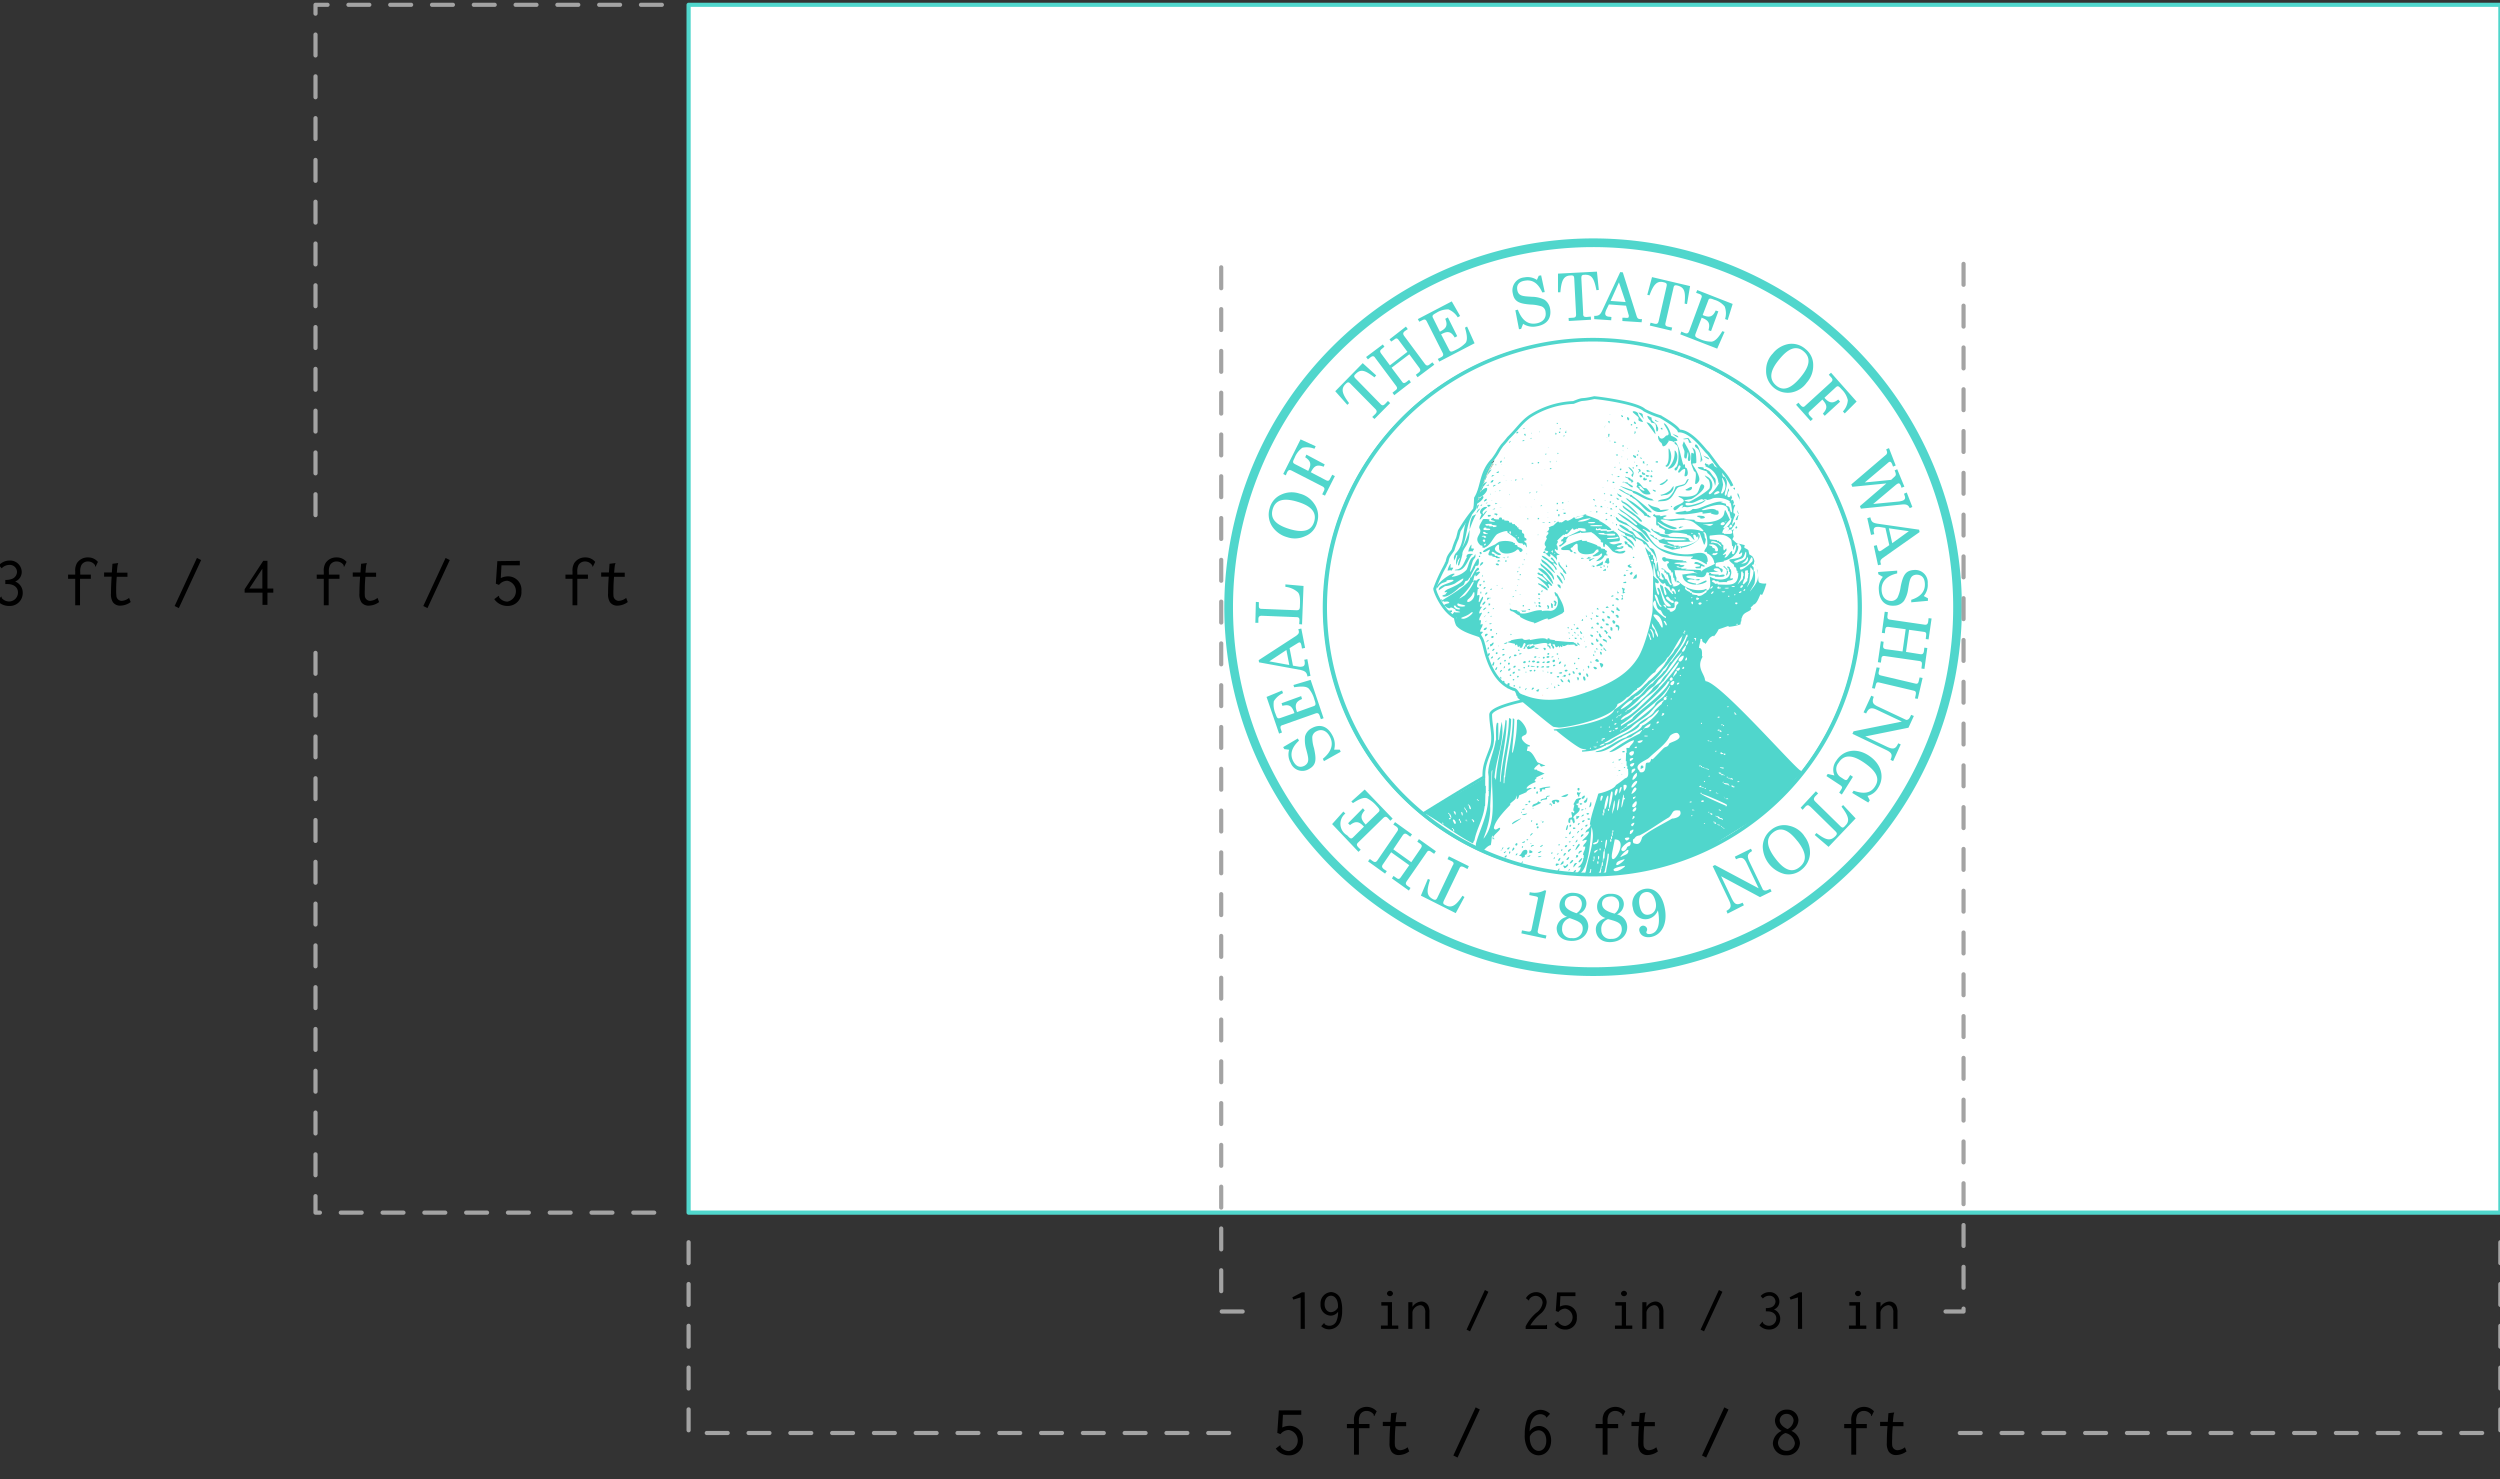 <svg xmlns="http://www.w3.org/2000/svg" width="598.24" height="354"><rect width="100%" height="100%" fill="#333333" stroke="none"/><path fill="#fff" stroke="#50d6cc" stroke-linecap="round" stroke-linejoin="round" d="M164.78 1.15h433.55v289.03H164.78z"/><path d="M381.11 231.07a85.78 85.78 0 1185.78-85.78 85.94 85.94 0 01-85.78 85.78z" fill="#fff" fill-rule="evenodd"/><path d="M380.71 81.31a64 64 0 11-64 64 64.14 64.14 0 0164-64z" fill="#fff" stroke="#50d6cc" stroke-miterlimit="2.61" stroke-width=".36"/><path d="M381.11 58.09a87.21 87.21 0 11-87.1 87.2 87.31 87.31 0 0187.1-87.2z" fill="none" stroke="#50d6cc" stroke-width="2.08"/><path d="M330.33 96.66l-5.88-6c-.51-.5-.51-.74-.09-1.13 1.25-1.29 2.21-1 4.54.77l.42-.47-3.23-2.93-6.57 6.72 2.89 3.26.42-.42c-1.61-2.12-2-3.35-.95-4.45.53-.54.77-.75 1.34-.12l5.92 6c.39.42.39.75-.06 1.2l-.72.69.54.48 3.76-3.8-.53-.51-.69.72c-.45.42-.69.42-1.11 0zM333.68 94.54l3.94-3.05-.42-.6-.65.51c-.51.36-.78.36-1.08-.12L333 88l4.24-3.22 2.42 3.28c.33.48.27.75-.23 1.14l-.63.48.42.59 4-3-.45-.57-.63.48c-.5.42-.8.36-1.16-.09l-5-6.75c-.3-.45-.27-.75.24-1.14l.66-.45-.45-.6-3.92 3.05.39.54.69-.45c.48-.42.75-.42 1.11.09l2.09 2.81-4.19 3.23-2.09-2.81c-.36-.51-.33-.75.18-1.14l.6-.51-.39-.53-4 3 .44.57.63-.51c.48-.35.81-.35 1.11.15l5 6.7c.36.5.3.77-.24 1.13l-.63.51.45.6zM344.41 86.53l8.45-4.39-1.79-4-.51.27c.54 1.8.63 3 .15 3.65a8 8 0 01-2.36 1.67c-1 .51-1.31.6-1.61-.09L344.85 80l.18-.09c1.47-.78 2.24-.54 3.08.86l.6-.33-2.24-4.48-.63.33c.63 1.5.3 2.27-1.14 3l-.14.09-1.62-3.26c-.33-.62-.09-.77.81-1.28a5.17 5.17 0 012.84-.81 4.71 4.71 0 012.24 1.91l.57-.33-2-3.49-8.12 4.24.35.63.72-.36c.54-.27.81-.24 1.08.3l3.79 7.5c.27.54.12.81-.45 1.1l-.71.36.36.66zM364.46 77.48a4.27 4.27 0 003.22.62c2.51-.41 3.62-1.94 3.26-4.18a3.26 3.26 0 00-1.38-2.21 6.9 6.9 0 00-2.95-.69c-2.1-.15-3.26-.09-3.53-1.64-.21-1.17.39-2 1.79-2.21 1.8-.33 3.2.57 4.19 2.81l.59-.09-.86-4-.57.09-.45 1a4 4 0 00-3-.6 3.1 3.1 0 00-2.77 3.81c.35 2.06 1.64 2.48 4.24 2.69a9.56 9.56 0 012.66.44 1.58 1.58 0 01.95 1.38c.21 1.31-.53 2.39-2.21 2.69-2 .36-3.46-.75-4.42-3.29l-.6.15.87 4.54.51-.09.48-1.22zM378.86 75.15l-.45-8.49c0-.69.09-.87.66-.9 1.79-.12 2.36.72 2.95 3.68l.57-.06-.45-4.38-9.32.48v4.45h.57c.24-2.69.72-3.86 2.24-4 .78-.06 1.05-.06 1.08.81l.44 8.49c0 .59-.18.77-.8.8l-1 .06.06.72 5.32-.3-.06-.75-1 .09c-.62 0-.8-.12-.83-.71zM387.73 65.11l.6.06 3.26 10.31c.2.68.38.86 1 .89h.33l-.09.75-4.6-.3v-.78h.6c.65.06.92.06.92-.3.06-.15 0-.32-.09-.59l-.56-2-4.1-.3-.56 1.15a3.2 3.2 0 00-.32 1c0 .51.32.77 1.07.8l.42.06-.06.78-4.06-.27v-.78h.15c.92 0 1.28-.26 1.73-1.19l4.33-9.26zm1.27 7.17l-1.59-4.72-2 4.45 3.62.27zM398.55 77.27l1.88-8.27c.12-.69.3-.81.9-.69 1.73.42 2.06 1.38 1.79 4.34l.57.12.74-4.31-9.11-2.15-1.13 4.24.53.12c.93-2.54 1.76-3.49 3.26-3.16.72.18 1 .27.81 1.07l-1.89 8.28c-.15.6-.42.72-1 .6l-.93-.24-.18.68 5.17 1.23.18-.75-1-.21c-.59-.15-.71-.36-.59-.92zM402.07 80l8.85 3.43 1.76-4-.54-.18c-.95 1.61-1.76 2.42-2.57 2.51a6.86 6.86 0 01-2.81-.63c-1-.42-1.28-.6-1-1.31l1.45-3.82.15.09c1.56.6 1.91 1.35 1.47 2.93l.62.21 1.74-4.72-.63-.21c-.66 1.49-1.47 1.76-2.93 1.17l-.18-.09 1.29-3.38c.21-.69.47-.66 1.46-.27a4.9 4.9 0 012.51 1.61 4.61 4.61 0 01.09 3l.63.24 1.19-3.85-8.48-3.32-.27.66.77.27c.57.23.72.5.48 1l-2.92 7.92c-.24.54-.51.63-1.08.42l-.78-.33-.27.69zM424.18 84.65a6.22 6.22 0 013.82-2.33 4.94 4.94 0 014.06 1.22 4.77 4.77 0 011.83 3.83 6.07 6.07 0 01-1.56 4.21 5.74 5.74 0 01-3.61 2.33 5.18 5.18 0 01-6.1-5.23 5.76 5.76 0 011.52-4zm1.59 1.35c-2.24 2.66-2.51 4.72-.78 6.22s3.62.77 5.86-1.92 2.54-4.66.8-6.18-3.65-.88-5.88 1.88zM429.77 96.84l3.5 3.91.54-.5-.72-.75c-.42-.48-.42-.75 0-1.11l3-2.78.11.15c1.11 1.23 1.11 2 0 3.23l.45.51 3.68-3.38-.45-.51c-1.25 1-2.12.87-3.2-.3l-.09-.14 2.66-2.45c.54-.51.75-.33 1.44.44a5.25 5.25 0 011.49 2.6 4.36 4.36 0 01-1.18 2.69l.44.48 2.84-2.84-6.12-6.9-.54.48.54.6c.45.5.45.77 0 1.19L432 97.08c-.39.42-.68.36-1.1-.09l-.54-.63-.54.48zM368 222.63l2-9.5-.39-.09a4.89 4.89 0 01-3.55.45l-.12.69 1.43.29c.57.12.75.24.63.66l-1.49 7.17c-.15.66-.42.72-1.23.54l-1.08-.21-.14.72 5.82 1.25.18-.74-1.13-.24c-.81-.18-1.08-.33-.93-1zM375 219.4a2.81 2.81 0 01-1.82-2.74 3.09 3.09 0 013.44-3c1.91.09 3.07 1.16 3 2.66a2.77 2.77 0 01-1.79 2.39 3.15 3.15 0 012.24 3c-.09 2-1.73 3.56-4.18 3.44-2.18-.09-3.44-1.31-3.38-3.17a3 3 0 012.49-2.58zm.63.3a2.49 2.49 0 00-1.82 2.42 2.12 2.12 0 002.33 2.36 2.25 2.25 0 002.6-2.18c.06-1.43-.93-1.82-3.11-2.6zm1.64-1.19a2.59 2.59 0 001.26-2.12 1.89 1.89 0 00-2-2c-1.26 0-2 .63-2.07 1.71s.84 1.79 2.84 2.45zM384.18 219.67a2.76 2.76 0 01-2-2.6 3.06 3.06 0 013.2-3.19c1.91-.06 3.14.92 3.2 2.42a2.79 2.79 0 01-1.62 2.51 3.11 3.11 0 012.42 2.92c.06 2-1.46 3.62-3.94 3.71-2.15.09-3.5-1.11-3.56-2.93-.06-1.28.72-2.3 2.31-2.84zm.62.27a2.45 2.45 0 00-1.61 2.57 2.09 2.09 0 002.45 2.15 2.27 2.27 0 002.45-2.36c-.06-1.43-1-1.76-3.29-2.36zm1.56-1.31a2.57 2.57 0 001.1-2.18 1.87 1.87 0 00-2.15-1.92c-1.26.06-2 .78-1.94 1.83s.95 1.73 3 2.27zM396.19 215.85c.33 1.55-.27 2.72-1.53 3s-2-.51-2.33-2.18.15-2.9 1.35-3.17 2.12.57 2.51 2.36zm.54 2c.65 3.32 0 5.26-1.65 5.62-.65.12-1 0-1.1-.27s.27-.48.15-1a1 1 0 00-1.11-.68 1 1 0 00-.72 1.25c.24 1.11 1.35 1.73 2.87 1.43 2.6-.56 3.95-3.37 3.17-7.05-.66-3.25-2.57-4.9-4.84-4.42a3.58 3.58 0 00-2.75 4.54 3 3 0 003.64 2.63 3.28 3.28 0 002.34-2.06zM347.63 207.09l-3.63 7.62c-.3.63-.48.72-1 .51-1.61-.84-1.7-1.82-.81-4.69l-.5-.21-1.68 4 8.34 4.19 2.09-3.86-.48-.3c-1.46 2.25-2.51 3-3.88 2.33-.69-.32-.9-.44-.54-1.22l3.68-7.62c.24-.57.5-.6 1.1-.33l.84.45.33-.69-4.78-2.36-.33.69.89.42c.6.27.69.54.42 1zM343.6 203.69l-4.06-2.9-.39.63.65.44c.48.36.54.6.21 1.11l-2.3 3.35-4.3-3.08 2.27-3.38c.36-.45.63-.5 1.14-.12l.65.48.42-.57-4.06-2.92-.42.59.69.45c.48.36.57.69.27 1.14l-4.78 7c-.33.45-.63.48-1.14.12l-.66-.48-.42.57 4.07 2.93.42-.6-.69-.45c-.48-.39-.57-.69-.27-1.13l2-2.93 4.33 3.1-2 2.84c-.33.51-.6.57-1.07.21l-.69-.48-.39.6 4.06 2.9.39-.63-.65-.45c-.51-.35-.6-.62-.27-1.13l4.78-6.9c.3-.51.63-.51 1.1-.15l.69.47.39-.59zM333.2 195.83l-6.63-6.9-3.2 2.87.39.38c1.52-1 2.6-1.43 3.35-1.16a7.57 7.57 0 012.3 1.82c.74.81.92 1.08.38 1.58l-3 2.9-.09-.12c-1.14-1.25-1.2-2.06-.12-3.28l-.45-.51-3.54 3.59.45.45c1.26-1 2.12-.95 3.23.24l.12.12-2.57 2.54c-.51.51-.72.33-1.44-.45a3.16 3.16 0 01-.44-5.23l-.48-.47-2.69 3 6.3 6.64.54-.51-.6-.6c-.38-.45-.44-.72 0-1.13l6-5.86c.45-.39.72-.39 1.17.09l.53.57.54-.51zM319.25 179.4a4.51 4.51 0 00-.39-3.38c-1.17-2.27-3-2.84-4.93-1.79a3.1 3.1 0 00-1.64 2 7.8 7.8 0 00.26 3c.54 2.09.93 3.22-.38 4-1.08.57-2 .21-2.69-1.05-.87-1.64-.42-3.31 1.37-4.95l-.3-.51-3.49 2.06.27.48 1.16.15a4 4 0 00.36 3.13 3 3 0 004.36 1.5c1.85-1 1.79-2.36 1.23-5a8.72 8.72 0 01-.42-2.66 1.71 1.71 0 011-1.38c1.17-.62 2.42-.24 3.23 1.32.93 1.76.36 3.58-1.7 5.26l.27.56 4-2.24-.21-.51h-1.31zM316.71 171.81l-3.08-9.12-4.12 1.23.18.54c1.79-.27 2.95-.24 3.52.35a7 7 0 011.32 2.6c.36 1.08.44 1.41-.33 1.62l-3.83 1.37-.06-.18c-.53-1.58-.21-2.33 1.26-2.95l-.21-.69-4.69 1.7.21.63c1.55-.42 2.27 0 2.81 1.55l.06.18-3.35 1.17c-.72.24-.81 0-1.17-1a5.52 5.52 0 01-.41-3 4.84 4.84 0 012.21-1.94l-.24-.63-3.71 1.53 3 8.78.69-.27-.27-.78c-.18-.59-.09-.86.45-1l7.86-2.78c.53-.18.8 0 1 .6l.27.78.66-.24zM301.29 158.54l-.09-.57 9-5.85c.54-.42.72-.66.57-1.23 0-.09-.09-.24-.09-.33l.72-.15.9 4.63-.75.15-.09-.59c-.15-.69-.24-.9-.6-.87a4.37 4.37 0 00-.48.27l-1.79 1.1.81 4.19 1.25.21a2.15 2.15 0 001 0c.48-.09.66-.48.54-1.23l-.09-.39.74-.15.75 4-.75.15v-.15c-.18-.9-.62-1.17-1.61-1.41l-9.92-1.82zm6.54-3l-4.09 2.72 4.78.87-.69-3.59zM311.57 149.49l.36-9.27-4.34-.38v.59a5.22 5.22 0 013 1.32c.48.54.54 1.55.48 3 0 1-.09 1.28-.81 1.28l-8.3-.33c-.57 0-.75-.18-.72-.81v-.8l-.72-.06-.12 5h.72v-.81c0-.63.21-.87.81-.87l8.3.33c.57 0 .75.21.72.87l-.06.81.72.06zM308 128.54a6.27 6.27 0 01-3.61-2.63 5.16 5.16 0 01-.57-4.27 4.87 4.87 0 012.72-3.26 5.92 5.92 0 014.42-.27 5.85 5.85 0 013.53 2.45 5 5 0 01.71 4.4 4.68 4.68 0 01-2.89 3.34 5.73 5.73 0 01-4.31.24zm.6-1.94c3.35 1 5.26.39 5.89-1.82s-.75-3.74-4.07-4.73-5.25-.41-5.88 1.83.71 3.7 4.06 4.72zM317.07 118.59l2.36-4.66-.63-.33-.48.9c-.27.6-.51.65-1 .42l-3.66-1.92.09-.12c.78-1.49 1.49-1.76 3-1.19l.24-.57-4.37-2.33-.29.63c1.31.86 1.55 1.7.77 3.14v.15l-3.22-1.65c-.63-.33-.54-.6-.09-1.49a5.4 5.4 0 011.85-2.42 4.9 4.9 0 012.9.24l.3-.6-3.62-1.65-4.15 8.28.62.33.31-.75c.3-.53.57-.65 1.08-.39l7.41 3.8c.48.27.57.6.27 1.14l-.36.74.63.3zM454 112.29l-.62.27.14.35c.21.57.21.84-.14 1.14l-.84.78-6.31.62 5.41-4.57a1.76 1.76 0 01.48-.36c.27-.09.51.12.72.72l.15.42.65-.27-1.61-4.15-.66.27.12.41a.77.77 0 01-.29 1l-8.19 7 .24.57 8.15-.81-6.33 5.44.24.6 9.86-1c1-.09 1.46.09 1.82.87l.63-.27-1.34-3.47-.66.3.12.36c.27.69.15 1-.36 1.26a5.05 5.05 0 01-.93.23l-6.21.6 5.46-4.6a3.64 3.64 0 01.48-.3c.33-.12.51.09.72.63l.12.39.69-.27-1.71-4.16zM459.23 126.72l.12.6-8.81 6.21c-.51.42-.66.63-.51 1.23 0 .09.09.23.12.32l-.75.18-1-4.63.71-.18.15.6c.18.66.27.9.63.84a1.63 1.63 0 00.48-.27l1.73-1.17-.93-4.12-1.28-.21a2.53 2.53 0 00-1 0c-.47.12-.65.57-.47 1.29l.09.41-.78.18-.9-4 .72-.21.06.15c.21 1 .63 1.19 1.64 1.37l10 1.44zm-6.45 3.28l4-2.89-4.78-.69.81 3.58zM450.6 138a4.31 4.31 0 00-1 3.17c.12 2.54 1.46 3.91 3.65 3.77a3.06 3.06 0 002.36-1.14 7 7 0 001-2.87c.36-2.12.48-3.32 2-3.41 1.2 0 1.92.69 2 2.1.12 1.88-1 3.19-3.26 3.91v.6l4-.36v-.6l-1-.54a4.12 4.12 0 00.95-3 3 3 0 00-3.3-3.23c-2.06.12-2.63 1.34-3.17 3.94a9 9 0 01-.75 2.63 1.76 1.76 0 01-1.43.84c-1.35 0-2.3-.87-2.39-2.6-.09-2 1.16-3.41 3.73-4v-.66l-4.57.33.06.54 1.11.65zM451 146.44l-.68 5 .72.09.08-.81c.09-.66.33-.78.9-.69l4 .54-.75 5.32-4-.54c-.59-.12-.71-.39-.62-1l.09-.78-.66-.12-.72 5 .72.12.12-.81c0-.62.27-.86.84-.77l8.24 1.19c.57.09.69.3.6 1l-.09.8.72.09.69-5-.72-.09-.09.81c-.09.63-.33.84-.9.75l-3.39-.54.74-5.29 3.44.48c.6.06.71.27.63.93l-.09.8.68.09.72-5-.72-.09-.09.81c-.09.6-.33.84-.89.75l-8.22-1.2c-.6-.09-.72-.33-.63-1l.09-.8-.72-.09zM449.07 159.65l-1.1 5 .66.15.23-.83c.13-.63.3-.78.9-.63l8.07 1.91c.6.12.71.36.6 1l-.18.87.66.12 1.16-5-.72-.14-.18.77c-.12.69-.36.84-.92.69l-8.1-1.91c-.57-.12-.72-.36-.54-1l.18-.84-.72-.11zM447.79 166.46l-1.85 4 .62.27c.63-1.4 1.32-1.49 2.6-.87l5.95 2.81-11.56 2.33-.27.6 8 3.83c1.29.62 1.71 1.07 1.11 2.39l.63.32 1.82-4-.6-.27c-.62 1.41-1.22 1.5-2.6.87l-5.29-2.51 10.34-2.09 1.29-2.81-.66-.27-.09.21c-.33.75-.6 1-1.08 1l-6.66-3.14c-1.25-.57-1.64-1-1.1-2.39l-.63-.27zM442.77 185.43l-.45.72c-.36.6-.57.66-1.16.27l-.6-.39a2.31 2.31 0 01-.6-3.5c1.28-2 3.26-2 6.15 0s3.83 3.77 2.57 5.68c-1 1.58-2.65 1.88-5.11 1l-.35.53 3.85 2.31.36-.54-.54-1.05a4 4 0 002.54-1.94c1.61-2.51.81-5.68-2.18-7.68s-6.19-1.4-7.86 1.23a3.53 3.53 0 00-.42 3.49l-1.61-.36-.3.51 3.35 2.21c.45.33.51.54.15 1.05l-.45.71.63.45 2.66-4.24-.63-.42zM433.18 193l6 5.89c.45.45.48.68.09 1.13-1.25 1.29-2.24 1.11-4.6-.68l-.42.47 3.32 2.84 6.48-6.81-3-3.2-.39.39c1.64 2.15 2.06 3.38 1 4.45-.53.6-.71.78-1.31.18l-6-5.88c-.41-.42-.36-.75 0-1.2l.72-.72-.54-.51-3.64 3.92.47.51.66-.75c.45-.45.72-.45 1.14 0zM431.71 200a6.35 6.35 0 011.41 4.34 5.29 5.29 0 01-2 3.76 4.88 4.88 0 01-4.07 1.05 6.93 6.93 0 01-5.23-6.55 5.16 5.16 0 012-4 4.78 4.78 0 014.31-1 5.85 5.85 0 013.58 2.36zm-1.58 1.29c-2.18-2.81-4.06-3.5-5.86-2.06s-1.52 3.46.6 6.24 4 3.5 5.8 2 1.61-3.46-.54-6.21zM419 203.09l-3.87 1.91.3.63c1.34-.69 1.94-.36 2.57 1l2.84 5.94-10.46-5.57-.54.27 3.89 8.13c.62 1.31.62 1.91-.6 2.57l.27.66 3.91-2-.31-.63c-1.43.71-1.91.42-2.6-1l-2.54-5.32 9.3 5 2.78-1.37-.33-.63-.27.15c-.66.3-1.05.39-1.47.09l-3.22-6.69c-.57-1.26-.63-1.85.62-2.57l-.29-.6z" fill="#50d6cc" fill-rule="evenodd"/><path fill="none" d="M291.23 56.04h180.64V235.3H291.23z"/><path d="M381.11 81.29a64 64 0 11-64 64 64.12 64.12 0 0164-64z" fill="none" stroke="#50d6cc" stroke-miterlimit="2.61" stroke-width=".87"/><path d="M430.93 184.42c-.92 0-19.52-21.4-22.79-21.4v-.18H408c0-1.56-2.2-3-.54-5.73l-.18-.06c0-.58.19-2-.72-2 .08-.8.33-1.37.36-2.16h.38c0 1.13.62.71.79 1.23.65-.78.81-1.63 1.95-2l.06.19a6.63 6.63 0 001.17-1.74c.93-.26 1.72-.6 2.37-.79v.22a11.64 11.64 0 002.85-.58l.09-.71h.09l.09-.88h.09c.27-1.5 2.13-1.36 2.22-2.28-.53 0 .46-.61.54-.87.84-.15 1.4-2 1.62-2.37s.31.34.51-.09a12.57 12.57 0 00.81-2.13c.08-.44.06 0 .09 0v-.48a3 3 0 01-1.62-.18.4.4 0 01-.19-.37.1.1 0 01-.05-.07l-.08-1.22c0 1.29-.65 2.17-1.84 3.64-.44.54.85-1.4 1-1.86a8 8 0 000-2.85c0-.06-.17.06-.18 0-.08-.43.06-.84-.18-1.08s-.45-.43.18-.58a3.15 3.15 0 01.14-.73 2.34 2.34 0 00-.55-1.23l-.37-.24c-.17-.08-.3-.13-.33-.31l-.16-.74c-.05-.33-.67-.5-.92-.69-.18-.15-.05-.32 0-.49v-.17l-1.94-.48-1-.91.32-.64a1.32 1.32 0 01-.05-.23c-.19-1.14-.16-.85 0-1.38s-.57.55-.54.06 1-1.23.9-1.74-.47.31-.6.36c-.28.12.38-1.66.48-1.86.42-.85-.23-.75-.24-.87a2.61 2.61 0 01.41-1.78l-.1-.25c-.09.13-.19.23-.31.23s-.06-.35.11-.73l-.25-.64c-.17.12-.33.21-.4.11s.05-.34.21-.58l-.27-.68c-.12.39-.35.67-.69.51s-.14-1.05.25-1.62l-.19-.49c-.24 1-.48 2-.78 1.75s.29-1.5.41-2.69v-.1a2.12 2.12 0 00-.6-1.72s-.28.06-.36-.18c-.3-.9 0-1.06-.72-1.44-.44-.22 0-.23-.18-.36s-.83-.3-1.08-.54-.2-1-.9-.57a1.61 1.61 0 00-.44.31c.2.27-.26.27 0 0a.94.94 0 00-.1-.1 2.93 2.93 0 00-.57-.18c-.14-.06.37-.52-.09-.18s-.09.58.12.69-.62-.13 0 .18a4.49 4.49 0 012.91 3.81c.06.39.19-.31.18 0s-1.94 3.07-2.37 2.73.38-.76.51-1.14a2.28 2.28 0 00-1.44-3.21c-.13 0 .09-.37-.09-.18s.64.88.87 1.08a3.06 3.06 0 01.24 2c-.19.63-4.37 3.2-5 3.27-.22 0 0 0-.93-.18-.6-.14 1.4-.44 1.45-.45.57-.09 4.5-2.9 2.73-3.54-.55-.2-.66 1.42-1.26 2.13-.93 1.08-3.25.85-3.82.75-.84-.15-.83 0-.15.33 2.66 1.33-2.25 1.69-1.62 2.82.43.76 1.42-1 2-1 .89 0-.81.83.33.42.41-.14.57.12 1.29 0s3-.58 3.79-1.41-.16-.1-.54.09-3.69 1.41-4 .75.78-.37 1.45-.42 2.08-1 2.58-.9-.17.11 0 .21.54-.34.9-.21-.21.16 0 .21a4.4 4.4 0 001.59-.42 5.72 5.72 0 013.87.6c.61.57 0 .28 0 .36s.3.06.36.18c.14.28.64 3 0 2 0 0-.21-.81-.36-1.08 0-.06-.69-.29-.75-.36s.06-.29 0-.36-1.13-.32-1.26-.36 1.22-.08 0-.18-4.16 1.23-5.25 1.59-1.23 0-1.6.27a1.52 1.52 0 01-.92.45c-.68.18-.48-.27-.91-.09s-2.43.29-2.16.54c.76.7 4.92 0 5.77-.21 1.14-.22.58.22.75.3s1.71-.21 2-.18-.23.11 0 .18c.43.15 2.19.79 1.77-.51-.15-.47-.23-.24-.29-.09a.05.05 0 010 .07v-.07a.36.36 0 00-.07-.09c-1-1-3.07.16-3.63-.18-.2-.12 5.16-2.42 6.18-.39.06.13.09.56.18.72s.17-.15.21 0c.2.81.32 1.36.39 1.73.09-.09.15-.13.15-.11a1.46 1.46 0 01-.09.6v.12c-.33.85-1.19 1.79-1.91 1.68a10.76 10.76 0 011.65-2c-.41-.79-1.11-2.52-1.2-2.3s-.2.86-.27 1.05c-.76 2.16-5.93 2.16-7.05 1.5-.15-.08.62-.1 0-.21s-1.78-.08-2.37-.18.95-.11 0-.18-4 .41-4.72.18l-.15-.05s-.11 0-.21-.13c-.29-.31 1.12-.46.72-.66s-1.12.19-1.44.12.21-.14 0-.18-.93 0-1.08 0-.07-.46-.51-.18.31.46.54.69-.07 1.58.18 1.83.28 0 .36 0 .26.45.36.54 1.16.48 1.26.72-.22.5 0 .72c.63.63 1.59-.29 2.19-.18a12.89 12.89 0 013.07.36c.41.14-.16.12 0 .18s.5.06.75.18.88 1.14 1.2 1.06h.06c-.07 0-.18 0-.21-.1-.13-.43-.63-1.53.21-1.12.12.07.12.31.36.54s.32-1 .36.19-3.9 2.13-4.57 2 .24-.15 0-.18-1 0-1.26 0 .17-.1 0-.18-2-.51-1.44-.87c-.14.27 5 .09 5.59.09 1 0-.23-.05-.34-.13s0-.16 0-.2-.31-.14-.35-.18.54 0-.19-.36-3.57-.16-4.35-.37c.15-.37-2-.59-2.37-.72s.4 0 0-.17-1.13-.39-1.44-.55-.21-.65-.51-.36 2.26 1.74 2.34 1.78c.76.38 4.25.48 5.43.54s0 .13 0 .17 1.44.12.16.19a32.4 32.4 0 01-4.72-.15c-.47-.15.56 0 0-.18s-1 .49-1.62.18 0-.31-.18-.36-.61-.08-.72-.19-.06-.3-.18-.35-1-.52-.87-.22a11.4 11.4 0 002 1.27c.15.08.13.45.36.57.56.27 3.66.93 3.06 1s-1.37-.58-2-.3 1.8.93 1.89 1 2.3-.35 2.43-.39V131c1.16 0 4.2-1.38 4.18-2.71 0-1-.15.09-.19 0s.05-.28 0-.36-.49-.6.21-.39l1 2.74c.27.33.49-1.25.45-1.44s-.1.26-.18 0-.11-.85-.18-1.09-.27 0-.18-.33.54.26.57.31a7 7 0 01.33 2.55c0 .65-.72 1.23-.69 1.62s.32.07.54.18-.17.2.18.36a2.87 2.87 0 011.65 2.37c.06.27 0-.2.18 0s-2.68 1.16-3.12 1.8.13 0-.36-.15-2.37-.12-3.28-.18.24-.15 0-.18-1 0-1.26 0 .09-.16 0-.18-1.63-.19-1.08-.39.5.53 1.44.06-.47-.34-.72-.39.32-.1 0-.18a3.85 3.85 0 01-1.26-.18c-.69-.27 2.47-.23 2.85-.24s-.1-.06-.15-.12.18-.15 0-.18-.72 0-.9 0 .7-.13 0-.21a29.21 29.21 0 01-4-.54c-.38-.09.37-.11 0-.18-1.52-.32-.58 1.32 0 1s1.14.23.57.45.2 1.46.57 1.65.13.49.18.54.25-.22.36 0 .11 1 .18 1.26.11-.23.18 0 .1.74.18.93-.25-.86.18 0c.32.63.1-.49.22-.9a4 4 0 01-.42-1.75c0-.06-.14.05-.18 0-.23-.26 4 .07 4.74.15.06 0-.06.16 0 .18 1.84.61.28.14-.36.27s-1.71.23-2.55.36c-.07 0 .18 0 .18.09.11 2.49 4 2.83 5.73 1.62.09-.06 0-.35-.06-.33-.45.11-2.12 1.06-2.43.93-.06 0 .06-.17 0-.18-.46-.06-2.47-.45-2-.78.74-.49 1.78.06 2.67 0 .11 0 .31-.2.21-.24-.51-.18-1 .23-1.26.12-.06 0 .06-.16 0-.18a12.15 12.15 0 01-1.8-.36c-.68-.73 2-.4 2.19-.39s-.06.18 0 .18c1.23.1 2.12.5 2.49-.9.05-.19.45-.13.6 0s-.14.43 0 .54 1.2.12 1.44.18c.06 0-.06.18 0 .18.36 0 2.26.24 2.31-.27s-1.18 0-1.44-.06c-.05 0 .06-.17 0-.18a6.48 6.48 0 01-1.8-.18c-.05 0 .05-.15 0-.18s-.26.06-.36 0c-.57-.33 2.35-.26 2.16-.3-2.46-.57-.32-1.17.21-.63.23.23.48 1.07.66.69.41-.85-.38-.86-.69-1-.05 0 .06-.15 0-.18-.58-.29-1.06.25-.84-.93 0-.19 1.64-.31 1.89-.39.06 0 0-.17 0-.18 1.58-.29 3.72-1.78 3.46-3.57 0-.06-.17.06-.18 0-.35-1.24 1.08-.2.9.69 0 .07-.67 1.23-.51 1.26.37.07.93-1 .69.18-.19.87-2.2.94-2.86 1.11s.83 1.12.91 1.26.06.42.17.54.34.13.37.18.08.54.17.72.17 0 .19 0-.06.37 0 .54.18-.06.18 0c0 3.33-2.08 2.8-4.93 2.76-.06 0 .06-.16 0-.18-.23-.06-.48.06-.72 0-.05 0 .05-.13 0-.18s-1-.33-.54-.6.7.17.75.18c.24.06.49-.06.72 0 .07 0-.07.21 0 .21.6.07 1.21-.06 1.81 0h.09l.23-.24c.19-.17 1.69-.2 1.21-.69-.12-.11-.85.61-.4-.75a2 2 0 00-.06-1.41c0-.05-.15 0-.18 0s.06-.25 0-.36a1.88 1.88 0 00-.54-.36c-.21.62.19.47.22.51a6.88 6.88 0 01.17.9c0 .06.18-.06.18 0 0 2.32-3.39 2-4.74 1.11-.05 0-.09-.25-.09-.18 0 .8.37 2.62-.27 3.24s-.45-.12-.57-.15-.43.17-.66.21a6.6 6.6 0 01-6.14-2.21c-.2.24-.48.4.13.48 1.05.14-.41 1-1.11.93s0-.28 0-.36-.1.08-.18 0c-.42-.43-.41-1.44-.54-2.19-.07-.46-.11.2-.18 0-.29-.87.06-.51-.72-.9-.17-.08-.83-1-1.26-.84s.44.22.54.27.1.59.18.72.28-.09.36 0-.05.28 0 .36.31-.06.39.18a15.91 15.91 0 00.54 1.83c.08.16.46.31.33.54-.29.54-1-1.16-1.08-1.26s-.32-.05-.39-.18c-.33-.67-.16-.7-.72-1.26s0 1 0 1 .12-.12.18 0c.58 1.15-1.25 0-.9-.15s.1-1.05 0-1.44c0-.11-.14.14-.18 0a13.29 13.29 0 00-.27-2.16c-.31.08-.18 1.29-.27 1.77s-.33-1.49-.36-1.59-.14.18-.18 0 0-.75 0-.93-.14.11-.18 0c-.11-.34 0-.63-.18-.9 0-.08-.14 0-.18 0a4.79 4.79 0 01-.36-.72c-.06-.12-.25-.08-.36-.18s-.51-.61-.91-1a14.42 14.42 0 00.61 1.71 32.74 32.74 0 011.19 3.72c.3.89 0 8.63 0 9.67s-1.63 8.48-3.57 11.46-5.06 5.95-14.13 8.78c-6.43 2-10.59 1.07-13.16 0h-.08c-.34-.14-.66-.29-.94-.43v.06c-.61.12-.64.09-.6-.35l-.31-.16c0 .6.2.59.2 1.08h.17l.15.54c1.93 1.56 7.92 6.63 8.56 6.91l1.26.18c2.15 0 13.54-2.4 14.08-5.65a5.69 5.69 0 002.19-1.55c.9-.25 1.6-1.66 2.49-1.9v-.33c1.12-.1 3.07-3.42 4.32-3.84.34-1.23 2.5-2.24 2.82-3.42.9-.3 2.95-4.85 3.51-5l.09-.33h.09a6.36 6.36 0 01-1.86 3.39c-.27 1-1.61 1.81-1.89 2.85h-.18c-.08.86-3.55 4.43-4.14 4.59a5.46 5.46 0 01-.93.93 14.91 14.91 0 01-3.24 2.7 27.06 27.06 0 01-4.06 3.27c-1 3.14-13.48 4.69-14.58 4.72l.18.09v.18h.54c0 .11 5.31 4.35 6.15 4.35 0 .09 2.32.29 0 .39v.33a24.09 24.09 0 003.21-.39v-.09c2.25-.72 1.9-.89 2.53-1v-.18c1.45-.06 2.4-1.47 3.72-1.83.14-.42 4.14-1.63 4.38-3.06a8.18 8.18 0 002.19-1.56c.93-.26 1.63-1.65 2.37-1.86-.07.87-3 3.45-4 3.72-.43 1.28-3.69 2.41-3.81 2.79-2.41.65-4.6 2.9-7.21 3.36v.09l-.32.09c3.45.25 5.65-3 8.61-3.57a15.12 15.12 0 012.7-1.74v.15a3.31 3.31 0 00-.54.72 54 54 0 00-7.35 4.44c1.46.18 4.3-2.57 5.94-2.82-.06.76-.91 1.1-1.11 1.83h-.69c0 .8.13.33 0 1.23h-.09l-.06 1.95h.18v1.11h.18v.74h.18c0 .92.31 2-.72 2.25a24.9 24.9 0 01-2.19 1.62c-.29.88-3.06 1.87-4.14 2v.09h-.09c-.56 2.07-1.8 5.34-2 7.38h.18c-.2 1.23-1.2 1-1.2 2 .27-.36.42-.32.84-.36-.1 1.24-2.67 2.55-1.14 2.13v-.09l.57-.06c0 .7-.78 1-.9 1.62h.54c0 .86-.46 1.18-.54 2h.18v.72h-.09a2.8 2.8 0 01-1.35 2.23l.48.05v-.09l.21-.06c0 1.15-.75 1-.9 1.84 3.35-.08 3.37-11.81 3.54-11.32 1.06 3.12-1 7.4-1.38 10.6h-.09l-.06.69h.18v.18c.72-.05 1-.86 1.05-1.45h.21a12.13 12.13 0 01-.18 1.27h.18v.18c.66-.05 1.08-1 1.08-.18 1-.05 1.15-1.38 1.29-2.2h.09v.9h-.09l-.06 1.24c.95-.06.44-.43.87-.58a42.94 42.94 0 00.76-4.32h.28c0 1.77-.63 3.21-.72 4.9 2.19 0 4.12-.64 6.42-.76v-.09a36.92 36.92 0 007.5-1.34c3.13-.74 5.18-1.82 9.71-3.58l12.13-7.52c.58-.06 4.48-3.61 4.52-4a2.73 2.73 0 001.62-1.62c1.05-.09 1.36-1.94 2.13-2a14.52 14.52 0 012.71-3.26v-.66zm-20.6-66.09c-.56 0 .48-1 .93-.75.74.31-.64.73-.93.75zm1.56-.56a9.57 9.57 0 00.41-1.67c.14-.15-.52-2.34-.05-1.6.75 1.16 1 2.49-.16 3.63 0 0-.39-.05-.2-.36zM402 131.21a.1.1 0 010-.07h-.16a2 2 0 01-.72-.06h-.08a.67.67 0 01-.28.13v-.18c0-.02-.92-.19-.48-.21 1-.06.93.12.76.25a2.86 2.86 0 01.95.05c0-.12.14-.23.24-.12s-.15.3-.23.21zm12.49-5.83l.06.12v.06h-.12l-.06-.12zm-.27.18c.62.32.17.72-.36.72-.21 0 .14-.82.34-.72zm-.42 1.08l-.84.9c.28-.24 1.07-1.28 1.41-.6.55 1.1-.61.78-1.86.82v-.19h-.36c-.02-1.07 1.52-2.24 1.63-.93zm-.72-2v.18h-.12l-.06-.12zm-.24.18l.06.12v.06h-.12l-.06-.12zm-.12.3c.19.39-.61.76-.93.45s.64-.96.91-.43zm-7.72 2.61h-.29v-.22l.38.07zm1.83-.77a10.1 10.1 0 00-4.11-.18 6.44 6.44 0 01-5.92-1.57s-.41-.58.08-.24c.83.58 2.69 1.68 3.72 1.68.26 0 1.16-.21.23-.47a12.85 12.85 0 01-2.68-1.1c-.58-.47-.8-.62-.8-.62.19-.44 2.09.23 2.65.21s3.83-.81 5.43.43c1.78 1.37 3.14 2.42 1.41 1.9zm.94-1.37c-1.26 0 2.35-.33 2.22-.21-.94.88-1.17.21-2.21.21zm2.19 7.24c-.87-.12 0-.14 0-.18-.4-.4.32-.19.72-.33.7-.25.16.68-.68.51zm.72-.9c-.67-.14-.37-.15-.15-.16-.36-.72 0-.37-.72-.72-.05 0-.1-.33-.18-.36s-1.07-.3-.54-.39c1.91-.39 2.54 1.82 1.6 1.63zm.32-1.87a9.38 9.38 0 01-1.07-.23c-.17 0-.3.05-.46.05-.3-.92 2.46 0 2.46 1-.01-.02-.93-.8-.93-.82zm3.49 2.41c-.09-.14.21-1-.36-.39-.24.24-.95 1.6-1.47 1.29-.08-.05.9-1 0-.66-1.09.45.46-.72.48-1 .07-1.21-.5.44-.69-.12s.08-1-.18-1.26c0-.05-.14.07-.18 0-.36-.72 0-.37-.72-.72-.08 0 .11-.15 0-.18s-.43 0-.54 0 .21-.18 0-.21a11.25 11.25 0 01-1.62-.18c-.12-.08-.2-.86 0-.88 2.08-.2 3.5-.58 4.92.85.3.3.25 1.07.36 1.65 0 .17.14-.17.18 0 .14.52 0 1.48.3.51 1.03-2.9.31 2.41-.47 1.3zm1.08 17.05c-.13-.14.08-.35.21-.21s-.1.3-.2.21zm.54-7.63c-.12 0 .35-.57.57-.39s-.29.5-.56.39zm.36-1.26c-.08-.1.11-.49.18-.51.97-.34.09.82-.17.51zm.72.72c-.1-.06.33-.49.39-.39a.28.28 0 01-.38.39zm0-1.44v-.18c0-.04-.16.05-.18 0a5.76 5.76 0 01.51-1.35l.09-1.77h.09v-.09l.57-.06v.72h.18v.18h-.09l-.09 1h-.09l-.09.72H418zm2.4-3.3c0 1.61-.6 2.42-1.5 3.84-.23.37.49-1.19.51-1.32a28.58 28.58 0 00.24-3.24c.05-.42.66.72.76.72zm-.69-2.91c.43-.86.56.19.48.57 0 .12-2.35 2.24-2.91 2-.05 0-.25-.45 0-.51 1.47-.35 1.73-.63 2.44-2.06zm-.63-.3c.27 1.6-1.71 1.5-1.62 1.47a2.66 2.66 0 001.5-1.53s.13.02.13.06zm-2.52 1.23c-.57 0-1.34-.12-.18-.57s1.56-.18 2-1.62c.4-1.2.38.67.12 1.08-.35.63-1.87.93-1.93 1.11zm.9 2.16h.39v.36h.18v.72h-.09l-.09.69-1.26 1.32c.83-1.61.85-1.26.88-3.09zm-1.08 7.8c-.05 0-.14.07-.18 0-.73-.59.96-.51.19 0zm-.54-2.16c-.13-.13.08-.34.21-.21s-.1.31-.24.21zm0-2a.84.84 0 01-.54 0c-.69-.21 1.25-.27.51-.01zm-1.47 2.37c-.14-.12.08-.34.24-.21s-.11.31-.23.2zm0-2a1.47 1.47 0 01-.72 0c-.74-.17 1.49-.23.73-.02zm-.9.9a.84.84 0 01-.54 0c-.69-.22 1.25-.27.55-.02zm-1.23-1.26c.05 0-.05.16 0 .18s.26-.06.36 0c.29.16-.53.32-.75.21s-.04-.61.4-.41zM410 141.5c.15.26-.3.73-.57.57-.11-.07.5-.68.57-.57zm-.18-1.26c.15.25-.3.73-.57.57-.11-.06.5-.68.57-.57zM394.57 133c-.13-.14.08-.35.21-.21s-.11.31-.21.21zm.88 1.28a.46.46 0 01-.05.1c-.13 0-.2-.2-.3-.25s0-.08 0-.1.26-.11.38-.11.08.18.08.31zm1.68 3.51c-.13.67-.51-.29-.53-.45-.16-1.86.62.03.53.46zm-1.46-2.88c.37.37.35 3.49 1.11 3.49.05.17.9 1.55 1.36 1.24s.32.25.58.48.7.19.78.43c.62 1.73.41.35.61.27.68-.29 1.25 1.6.68 1.24-.16-.09-.09-.56-.31-.56-1 0 .14.32-.15.61s-1.34-1.64-1.94-1.64c-.39 0 .89 1.92.18 1.92-.46 0-.43-2.22-.83-2.22-.11 0-.36-.34-.43-.28-.36.28 1.11 3.7 1.31 3.91s1.48 1.21 1.21 1.29c-2.23.65-2.12-4.44-3.08-4.44-.5 0 .59 1.33.18 1.66s-.87-2.46-.85-2.95c0 0 1.05.64.83-.23-.06-.2-.31-.38-.36-.56-.38-.1-.63-.58-.9-.8v-2.86zm5.31 8.34c0 .05-.11 0-.14 0-.41-.43.27-.43.16.01zm-.47 1a.78.78 0 01-.5 0c-.11-.17-1.84-1-1.19-1.44.48-.29.74.7 1.19.84s.5.02.5.64zm-1.8 1.29c-.06-.12-.89-.77-.62-.81.77-.07.64.89.62.85zm-1.22-.33c-.48.24-1.81-2.9-1.46-2.9.63 0 .87 1.79 1.12 2.26.05.14.7.5.34.68zm-1.62-1.44c.54-.5.24 2 1.31 2.17.51.09.49 1.25 1.42 1.57.12 0 .08.32 0 .4s-4.12-2.77-2.73-4.1zm-.95 9.32c-.06-.06-.18-.3-.1-.38a3.11 3.11 0 01-.38-1.16c.37 0 .45 1 .65 1.24a.82.82 0 01.07.25.72.72 0 01-.24.09zm.8-.48h-.1c-.21-.34-.13-1.17-.43-1.36 0-.24-.32-.45-.32-.76.42 0 .77.85.83 1.19.1-.07.07.87.02.97zm.88-.25c-.22-.46-.55-.84-.52-1.27s-.61-.75-.73-1.18c-.06-.2 0-.53-.08-.71v-.05c.13.04 2.06 3.25 1.33 3.25zm1-2.22c-.11-.29-.68-1.11-.68-1.27a.15.15 0 00-.13 0c0-.3-1.71-1.82-.9-1.82 1.34 0 2 1.66 2 3.08zm1-.53a.91.91 0 00-.2-.38c0-.17-.37-.49-.25-.61.37-.19.73.75.73 1zm3.08-5.36c-.08.23-.44.41-.53.66s-.08.68-.36 1c-.43.44-1.28.82-1.28 0h-.18a.9.9 0 01-.25-.08c-.8-.64 1.51.08 1.64-.63.06-.33-.06-.76 0-1.08s1.03-.23.9.17zm.22-2.72c.15 0-.69.25-.25-.31s.26.28.18.28zm6.69 2.09c.09.1-.12.31-.21.21s.01-.3.15-.17zm-5.29-3.06c.13-.24.37.34.4.36s.6.22.75.36-.06.16 0 .18.25-.05.35 0 0 .16 0 .18c.7.35 2.41.57 3.19-.21.53-.53.54.2.21.39-.68.38-1 .91-2 .75-.06 0 0-.17 0-.18a5.53 5.53 0 01-1.26-.18s-.13-.33-.18-.36-.26.05-.36 0 .05-.15 0-.18c-.33-.1-1.4-.62-1.16-1.07zm1.84 4c0 .06-.14.07-.18 0-.77-.56.49-1 .12.03zm-.18 9.4c-.14-.16.08-.38.2-.24s-.16.37-.26.28zm0-11.05c.09.1-.12.31-.21.21s.04-.31.18-.18zm-1.69 8.35c0 .05-.1 0-.12 0-.39-.15.28-.79.09.03zm-.17.06c.06.05 0 .36-.07.33-.27-.08-.29-.55.04-.3zm-11.8 15.36c1.4-.38 3.06-3 4.5-3.9a16 16 0 002.25-2.67c.46-.15 4.84-5.91 5.43-8.1h.09v-.09l.24-.06v.54h-.18v.33h-.09c-.49 1.77-2.59 4-3.52 5.52-.73.25-1.2 2.16-1.92 2.4-.67 1.12-2 1.84-2.61 2.85-1.25.42-2.58 3-3.78 3.36a2.24 2.24 0 01-1.05.63l-.06-.12a3.28 3.28 0 00.7-.69zm8.58-2.76c-.54-.27.42-1.13.69-.93s-.14 1.21-.69.93zm-.06 3.45c-.13-.13.08-.34.21-.21s-.11.31-.21.21zm-1.59.15c-.42-.21.19-1 .48-.66a.42.42 0 01-.48.66zm-.6 3.67l.06-.21h.09v-.33c1.22-.03-.27.96-.15.54zm1.14-4.39c-.18-.23.33-.3.15 0-.02.04-.12.04-.15 0zm.15 2h.21v.18h-.18zm-.84-2.16c-.54.55-1.86 1.31-2.07 2s-6.14 5.26-6.81 5.26l-.06-.12a.63.63 0 00.36-.45 6.48 6.48 0 002.13-1.47c2.49-2.49 6.19-4.63 7.89-7.75l.12.06a10.91 10.91 0 01-1.56 2.48zm-9.66 7.9c0 .21-.18.11-.33.06s.29-.26.33-.05zm-.51.24c-.11-.08.12-.23.15-.06s-.06.14-.15.07zm-.06-1l.06-.42h.09v-.09c1.58-.7 10.53-8.64 11.07-10.15l.33-.09v-.09l.15-.06c-.61 2.84-8.77 8.13-8.94 9.1zm.75.63c0 .16 0 .13-.15.06s.12-.27.15-.1zm.21-.18c0 .17-.06.13-.18.06s.15-.29.18-.1zm.36-.18c0 .21-.18.11-.33.06s.29-.31.33-.11zm11-11.86a.42.42 0 01-.48.66c-.41-.25.2-.99.49-.7zm.75 3c.11.29-.11.9-.39.57s.36-.69.4-.58zm-.45-3.24h-.12c.07-.33.71-1.83.9-1.35s-.43.79-.77 1.34zm1 1.47c.85-.29.1.55-.18.36-.1-.06.14-.36.15-.37zm-.12-2.94c-.56-.28.16-.62.51-.72s.02.99-.54.71zm-12.51 11.32a2 2 0 01-1 .48c.28-1 2.49-1.6 2.73-2.32 1-.26 2.37-2.42 3-2.64.16-.48 3.1-2.18 3.48-3.33.38-.22.67-.89 1.05-1 .05-.18 3-4.11 3.09-4.14.12-.23.32-.31.45-.54 1.22.56-10.21 12.76-12.83 13.48zm.33-1.65c.1.15-.13.23-.18.15s.01-.3.15-.16zm.21-.12c0 .16 0 .13-.15.06s.09-.24.12-.09zm9.57-8.83a6.5 6.5 0 00-1.47 1.8c-.24.48-1.75 1.22-2.07 1.86-.39.8-5.15 5.05-6 5.05l-.06-.12a22 22 0 003.21-2.83c.27-.27.74-.56 1.08-.9a9 9 0 012-1.8c.42-.21.95-1.21 1.35-1.62a12.12 12.12 0 002.55-3.06 25.16 25.16 0 013-3.57 33.26 33.26 0 01-3.62 5.18zm4.38-6.69l.12.06c0 .35-.44 1.57-.84 1.38s.46-1.01.69-1.45zm-12.75 13c.65.11-2.3 2.22-2.7 2.23s2.02-2.31 2.67-2.22zm-2.7 3.34c.16-.2.16.24.06.12s-.26.09-.09-.11zm0 .18c.1.15-.13.23-.18.15s.04-.3.15-.18zm0 3.81c.1.15-.13.23-.18.15s.04-.3.15-.14zm-.33-3.69c.11.11-.1.32-.21.21s.06-.36.18-.2zm-.39-1c.16-.2.16.24.06.12s-.22.07-.09-.13zm0 .18c.1.15-.13.23-.18.15s.02-.32.15-.16zm0 3.93c-.21.36-.45.3-.72.21s.89-.58.69-.22zm-.16-2.86c.16-.2.16.24.06.12s-.28.08-.06-.12zm0 .18c.1.15-.13.23-.18.15s.03-.31.18-.15zm-.18 1.56c-.21.34-.34.33-.54.21s.72-.56.49-.21zm-.54 1.65c-.3.16 0 .09-.3 0s.54-.16.25 0zm-.33-2.55c.09.11-.09.32-.18.21s.03-.33.13-.21zm-.72 2.94c-.2-.12-.4-.16.18-.33s-.04.44-.23.33zm0-1.29c.11.11-.1.32-.21.21s.07-.33.19-.21zm-1.5 2.76c.63-.2.19.4-.12.3s-.54-.1.1-.3zm-.15.42c0 .22-.21.18-.4.09s.38-.31.38-.09zm-.37-3.18c.12.11-.09.32-.2.21s.07-.33.18-.21zm-2.73 5.28c-.11-.11.1-.33.21-.21s-.11.32-.23.21zm1.62-.39c-.49.14-.22.15-.72 0s1.2-.14.7 0zm0-1.08c-.11-.11.1-.33.21-.21s-.11.32-.23.21zm.72.75c-.16-.11 1.11-.71 1.15-.48s-.97.59-1.17.48zm13.12-8.34c-.66 1.33-2.7 1.95-3.69 2.94-1.89 1.88-3.46 2.47-5.79 3.63-.82.41-1.57 1.17-2.47 1.17l-.05-.12 4.11-2.34a9.44 9.44 0 002.35-1.39c1.24-1.25 3.05-2.1 4.32-3.36.79-.8 2.32-2.86 3.42-3.07l.06.12a1.45 1.45 0 00-.57.78 17 17 0 00-1.71 1.64zm.51 2.67h.09v-.09l.39-.06v.36l-.33.09v.09h-.18zm-1.14 1.65h.39v.18h-.36zm-.33-1.29c-.07.85-.68 1.11-1.44 1.11l-.06-.12a4.83 4.83 0 011.52-.99zm-.72 2.91v.18h-.75v-.21zm-.81-1.8l.06.12v.06h-.12l-.06-.12zm-.18.18l.06.12v.06h-.12l-.06-.12zm-.3 2.7c.39 0-.32.85-.93.57s.51-.53.96-.57zm1.62 4.23c1.52-1.52 4-3.17 4.95-5.13.22-.45 1.54-1.14 2-.72 1.29 1.29-1 1.86-1.8 2.25-.5.25-.26.29-.57.66s-.72.28-1.08.63c-.82.83-1.56 1.62-2.37 2.43-.63.63-.4-.43-.72.54-.24.74-.66.31-1.05.57s.23 2.55-1.5 2.19c-.05 0-.17-.34-.18-.36-1.56-1.48 1.66-2.42 2.3-3.06zm-4.17 8.5c.13-.47.69-1.82 1.11-1.3s-1.26 1.76-1.13 1.3zm.36 1.26v-.39h.33v-.09c.82-.27-.35.93-.35.48zm.21 5.76c.34-.1-.27 1.15-.57.75s.21-.63.58-.75zm-.39-.87l.06-.39h.09v-.33c1.06-.03-.22 1.01-.17.71zm.18-1.8c-.43-.18.58-1.32.75-.93s-.34 1.11-.77.93zm-.18-1.29l.06-.39c.09 0 1.08-1.5 1-.36s-1.15 1.18-1.08.75zm-.18-4.51c-.2-.4.88-1.72 1.29-1.5s-1.11 1.91-1.31 1.5zm0-3.45l.06-.75h.09v-.09l.33-.09v-.09c1.21-.21-.53 1.32-.5 1.06zm1.29 0v.54c0 .49-1.17 1.54-1.08.93a2.2 2.2 0 011.06-1.5zm-.51-6.15h.09v-.09l.39-.06v.36h-.54zm-1 4.56c-.42-.47.33-.71.75-.78s-.31 1.22-.73.75zm-.18-1.29v-.57h.33v-.09c1.26-.25-.35 1.01-.35.63zm.93-2.19c.22.31-.38 1.36-.93.75s.73-1.09.98-.78zm-1.83 21.22c-.2-.28-.69-.6.36-.69s-.14.94-.34.66zm-.54-10.17s.42-.1.18.36h-.18c-.01 0-.5 2.44-.57 1.83s.46-3.32.57-2.94c.08.22-.04.49.02.72zm0-3.1c1.54-.36 0 1.84 0 1.32-.01-.16-.16-1.31-.01-1.35zm-.51.57a3.91 3.91 0 01-.57 1.48c-.05-.36.01-1.77.56-1.51zm-.54 2.89a9.51 9.51 0 01-.39 2.55c0 .05-.18.08-.18 0a8.42 8.42 0 01.24-2s.24-.97.32-.58zm-.75-2.47c.81-.5-.14 2.1-.36 1.42a2 2 0 01.35-1.45zm-.36 3.73a7.26 7.26 0 01-.69 2.22c.04-.43.75-5.28.68-2.25zm-.69 7.47c-.12-1.22.34-1.18.15 0-.02-.03-.16-.03-.16-.03zm0 .69c0 .05-.17.08-.18 0-.27-.79.45-.82.17-.03zm.33-1.62c0 .06-.1 0-.12 0-.38-.21.29-.85.11-.03zm-.51-9.6c1-.9-.46 4.57-.54 4a17.37 17.37 0 01.53-4.03zm-1.62 5.07c0 .06-.13 0-.15 0-.49-.27.32-1.99.14-.03zm-.21.54s-.17.08-.18 0c-.19-.8.39-.68.17-.03zm-.15-4.53s-.32 1.17-.51 1.08-.06-1.75.5-1.11zm-1.42 10.86s.25-.9.34-.54c.37 1.54-2.8 1.33-.35.51zm-.78 4.53c-.16.3 0 .33-.18 0s.34-.33.17-.03zm.19-.54c-.16.67-.05.69-.19 0s.32-.69.18-.03zm0-1.23c0-.18-.11-.48.05-.57 1.71-.91-.06.56-.06.54zm.9 2.49c0 .06-.17.09-.18 0-.28-.78.45-.81.17-.03zm.17-1.08c0 .06-.16.09-.17 0-.27-1.03.45-1.06.16-.03zm.37-2.16c0 .05-.16.08-.19 0-.27-.54.47-.57.19-.03zm.17-2c-.13-.13.08-.34.21-.21s-.12.3-.22.2zm.37 5.76c0 .06-.11 0-.12 0-.42-.21.29-2.02.11-.01zm.39-1.8c0 .06-.17 0-.19 0s-.14 1.22-.2.72a18.48 18.48 0 01.18-2.37c0-.05.16 0 .18 0s0-.36 0-.51c.3-.62.04 2.03.02 2.15zm.05-11.76c-.24-.12.35-3.06.77-3.26s-.32 3.47-.75 3.25zm.13 9.45a6.09 6.09 0 01.17-2c.72-.97-.15 2.55-.18 1.99zm.89-9.1c0 .05-.16.08-.18 0-.27-.52.47-.55.18 0zm.54 7.41c0 .05-.17.08-.18 0-.26-.76.46-.79.18 0zm.29 2.39l.58-2.93c3.9 0-1.63 8.27-.58 2.93zm2.74 1.84c.89-.28-1.8 2-1.8 1.23s.9-.94 1.8-1.23zm-2.34 2.71c-.69-.63 2.08-1.12 2.58-1.15s-1.9 1.8-2.58 1.15zM388 205c-1 .58 1.73-2.37 1.68-1.44s-.68.91-1.68 1.44zm1.29-2.16c-.1.61-1 1.22-1.29.57s2.27-2.69 2.22-1.68-.8.55-.9 1.15zm.72-3.42l.06-.57h.09v-.09l.33-.09v-.09l.39-.06c.04.65-.88 1.37-.88.94zm10.17-3.57c-1.93 1.18-5.76 3-7.2 4.47-.28.83-.53 2-1.78 1.53-.51 0-.48-.57-.41-1 .55-.18.36-.78 1.53-.93 2.39-1.2 4.76-3 7.08-4.35 1.15-1.15.59-1.87 2.59-1.6.64 1.28-.74 1.81-1.78 1.92zm1.82-34.09c-.13-.13.08-.34.21-.21s-.13.31-.21.21zm-.12-3.48c-.61-.31.29-1.22.84-1.38s-.24 1.69-.86 1.38zm.67 1.68c-.11-.06.32-.5.38-.39a.28.28 0 01-.4.43zm.71-2c-.05 0 .29-.89.4-.57s-.01.8-.42.61zm.24-3.45c-.29-.14.45-1.5.55-1.23a1.94 1.94 0 01-.57 1.22zm.87 37.52c-.22-.11.18-.32.39-.21s-.18.31-.41.18zm.37 3.27c-.12-.12.09-.33.21-.21s-.12.31-.23.2zm.18-1.44c-.28-.17.59-.14.3 0s-.05.14-.32-.01zm.36.09c-.06-.09 0-.27.12-.12s-.09.17-.14.11zm.36-40.64c-.06-.1.05-.26 0-.36s-.53 0-.18-.21c.72-.41.31.85.16.56zm.36-9.79c-.29-.11 0-.69.21-.57.05 0-.06.16 0 .18s.51-.14.33.18a.46.46 0 01-.54.2zm1.11.72c.28.19-.23.62-.57.39s.18-.63.55-.4zM413.6 169c.11.12-.09.33-.21.22s.09-.34.21-.22zm0 6.7c.11.11-.09.32-.21.21s.09-.34.21-.22zm-.09 10.3c-.29.12 0 .2-.3 0s.6-.1.3 0zm-1-5.4a.14.14 0 010-.21c.54-.29.49.47-.02.22zm-.06 4.86a1.72 1.72 0 01-.66 0c-.14 0 .53 0 0-.18s-.79-.54-.15-.39-.06.15 0 .18 1.1.34.79.4zm-.12 1.83c-.17 0-.16-.09 0-.21s.15.27-.02.22zm-.36-3.6c-.08 0 0 .22-.36 0s1.25 0 .9.15a.62.62 0 01-.54 0c-.14.01.03-.1.03-.14zm-.54-7.08c-.22-.11.17-.32.39-.21s-.19.33-.41.22zm1.2 8.85c.1.15-.06.21-.12.12s0-.25.1-.11zm-.09-11.94c.11.11-.1.32-.21.21s.07-.32.19-.2zm-.18 6.69c.22.12-.35.36-.57.21s0-.59.21-.39c0 0-.05.15 0 .18s.24-.04.34.01zm-.18-6.9c.11.13-.1.37-.21.24s.03-.37.19-.23zm-.39 1.86c-.34-.14-.45-.25-.18-.39s.5.54.16.4zm-.33-3.66c.21.1-.17.31-.39.21s.16-.31.37-.2zm0 3.09c.21.11-.17.32-.39.21s.16-.31.37-.2zm-.27 15.4c-.31 0-.11.08-.3-.06s.58.06.28.06zm-.48-.15c-.17-.05-.16-.1 0-.21s.15.26-.02.22zm0-10.18c.09.1-.11.31-.21.21s.09-.33.22-.2zm-1.11-2.19c-.4.08-.24 0-.54-.06s.94-.01.55.07zm-.87 6.54c.34-.09.24.29-.06.12s-.27-.01.07-.14zm-.42-.06c-.19-.14.6 0 .3.06s-.1.1-.29-.02zm.78 1.68c.11.12-.1.33-.21.21s.12-.31.22-.2zm.36 3.46c.21.1-.17.32-.39.2s.18-.3.4-.19zm-.45-11.8c-.32.11 0 .19-.33 0s.65-.1.33.01zm-.75 6.54c-.37 0-.21.06-.48-.06s.86.03.49.07zm-.09 4.71c.11.12-.1.33-.21.22s.1-.32.22-.21zm-.39-1.44c-.12-.11.09-.32.21-.21s-.09.34-.2.22zm-.06-3.45c-.3.12 0 .2-.3 0s.59-.1.31.01zm-.24 4.71c.31-.09.21.29-.06.13s-.25-.02.07-.12zm-.42 0c-.19-.15.6 0 .3 0s-.1.1-.29-.04zm.21-15.37c.11.11-.1.32-.21.21s.1-.37.22-.21zm0 10.35c.11.12-.1.33-.21.21s.1-.36.22-.25zm-.36-.21c.11.14-.1.38-.21.24s.1-.38.22-.28zm.18 5c.22.12-.19.29-.39.18s.17-.38.4-.27zm.15 3.79c-.42-.28.19-.48.39-.39s.03.57-.38.3zm.54 5.25c-.12-.12.09-.33.21-.21s-.09.23-.2.12zm1.11-2.7c-.17 0-.16-.1 0-.21s.18.16.01.12zm.18.09c-.19-.14.6 0 .3.06s-.1-.01-.29-.15zm.54.45c-.28-.14-.42-.3-.12-.39s.4.43.13.3zm.54 1.59c.15-.11.16.26 0 .21s-.14-.19.01-.3zm.36.57c-.28-.14-.42-.3-.12-.39s.4.44.13.3zm.36.09c-.19-.14.6 0 .3.06s-.1-.01-.29-.15zm.57.12c0 .1-.17.19-.21.06s.19-.25.22-.15zm0 .24c-.27-.16-.26 0 .06-.12s.19.19-.08.03zm.54.27c-.17-.05-.16-.1 0-.21s.15.17.03.12zm-1.08-2.16c-.14-.07.71-.06-.18-.36s.49-.11.75.15-.2.11 0 .18.79 0 .73.3c.34 0-.16.45-.05.07-.23.02-1.04-.32-1.27-.43zm.54-2c.16-.11.17.26 0 .21s-.18-.2-.02-.31zm.3.18c.09.14-.06.21-.12.12s0-.37.1-.22zm.42 4.2c-.06-.08.15-.3.18-.09s-.15.07-.2-.03zm.18.09c0-.13.18-.16.21-.06s-.19.09-.23-.04zm.18.18c-.06-.09 0-.26.12-.12s-.08.11-.14.02zm.54-5.37c-.42-.18.24-.06 0-.18s-6.62-2.84-6.15-3.09-.14.1.75.36 4.33 1.79 5.07 2.16a1.22 1.22 0 01.29.17h.07c.06-.05.37.65-.08.48zm-.36-2.16c.27.2.22.22.11.19s0 0-.11 0c-.27-.14 0 0 .11 0-.07-.21-.62-.66-.13-.29zm.72.31c-.62.3-.22-.49.12 0 .13.14-.25.11-.14-.1zm0-3.23c-.11 0 .27-.08 0-.17s-.54 0-.9-.27 1.05 0 1.11.06 0 .15 0 .18c.5.26.26.26-.23.1zm.51-1.65c-.32.05-.12.08-.33-.06s.63-.08.31-.04zm.72.18c.14.22-.22.2-.13 0-1.05.15-.2-.57.11-.1zm-.12 2c-.11 0 .46.05 0-.18s-.15-.44.21-.24-.08.17 0 .22.15-.12.36 0-.48.17-.59.14zm.9-17.4l-.19-.18c0 .18 0 .37-.17-.18-.28-.92.81.69.34.29zm.36 16.11c-.22-.11.18-.31.39-.21s-.17.26-.41.15z" fill="#50d6cc"/><path d="M410.58 131.76h.11c-.01 0-.07-.01-.11 0zM416.1 123l-.36-.91a1.13 1.13 0 00.29.91h.07zM420.07 135.34a.11.11 0 010-.08 1.37 1.37 0 010-.23l-.07.05c.05.1.09.2.13.3zM420.66 137.4v-.19c-.07-.84-.16-.92-.27-1a6.07 6.07 0 01.27 1.19zM414.31 115.44c-.09-.13-.18-.1-.26 0zM415.21 170.66s-.12 0 0 .17zM412.7 192.35zM413 192.34h-.2c.1.04.26.06.2 0z" fill="#50d6cc"/><path d="M355.4 188v-1.84h-.18c0-.05-12.92 7.61-14.38 8.43 2.63 1.31 8.48 5.77 11.63 7.24l.26-.66h.09c.5-2.84 2.14-5.18 2.46-8.28h.09l.09-3.06h.09v-1.74zm-4.53 5.83c.26.21.33.79.06.57-.07-.07-.27-.76-.06-.58zm-2.67 1.11a5.08 5.08 0 01-.36-.75c.59-.33.61.95.36.74zm-3.06 2.16c-.06 0-.05-.18 0-.21.24-.18.26.27 0 .2zm.18.09s.09-.17.12-.12c.14.21-.04.24-.12.11zm1.26-2.43c-.06 0-.05-.18 0-.21.24-.18.26.27 0 .2zm.18 1.26a.14.14 0 010-.21c.56-.31.49.44 0 .19zm.36-.36a2.6 2.6 0 01-.33-.9c.12-.44.84 1.32.33.89zm.36 2.73c-.06 0-.05-.17 0-.21.24-.18.26.27 0 .2zm.36.54c-.07-.06-.27-.75-.06-.57s.33.79.06.56zm.18-1.83s-.45-.84-.36-.93c.4-.41 1.18 1.26.34.92zm1.11-.72c-.22-.55.44-.58.15 0-.02 0-.14.03-.15-.01zm.36.54c-.07-.06-.27-.75-.06-.57s.33.79.06.56zm.36-1.8s-.4-1.11 0-.75c.28.2.15 1.01 0 .74zm.54-1.62c-.06 0-.05-.18 0-.21.24-.19.26.27 0 .2zm.18.36c-.16-.46.3-.56.15 0-.01 0-.14.03-.15-.01zm.18 2.52c-.06 0-.05-.18 0-.21.25-.17.25.27 0 .2zm.18.09c0-.05.08-.17.12-.12.15.21-.05.24-.12.11zm.36-3.72c-.06 0-.05-.18 0-.21.24-.19.26.27 0 .2zm.36.75a3.68 3.68 0 01-.15-.75c.13-.52.91 1.44.15.74zm1.08 3.21c0 .05-.14.06-.18 0s-.14-.32-.18-.36c-.67-.65.63-.17.36.35zm.72-5.22c-.06 0-.05-.18 0-.21.24-.18.27.27 0 .2zm.18.09c-.06-.07.17-.21.24-.12s-.11.26-.24.11z" fill="#50d6cc" fill-rule="evenodd"/><path d="M398.32 124c-.12 0-.45 0-.12.12.06-.06.09-.12.12-.12zM398.35 123.94s.02.06 0 0zM413.16 139.24c-.13.18.08.07 0 0z" fill="#50d6cc"/><path d="M414.48 116.29a13.06 13.06 0 00-3.07-4.29l-2.7-3.63c-.42-.09-3.78-5.25-6.93-5.25-.27-1-3.76-3-4.5-3.43a23.21 23.21 0 01-3.77-1.54c-1.46-1.47-8.84-2.71-12-3-3.73.84-2.11 0-5 1.16a20.81 20.81 0 00-10.42 3.32c-2.15 1.55-3 3.1-5.14 5.17a23 23 0 01-1.5 1.77c-1.28 1.79-.7 1.29-2.2 3.35-3.05 3.11-2.49 6.58-4.17 9.27l-.13 2.47" fill="none" stroke="#50d6cc" stroke-miterlimit="2.61" stroke-width=".67"/><path d="M357.21 110.84c-.54.38-3.13 5-4.28 10.78-.08.4-1.53 1.69-3.71 5.4-.07.11-.44 1.91-.57 2a20.26 20.26 0 00-.89 2.41c0 .29-.8 1.07-1.18 1.9-.27.61-.29 1.33-.5 1.46 0 .08-.21.46-.48 1a35.13 35.13 0 00-2.29 5.08c0 .77 2 5.42 4.93 6.89a6.36 6.36 0 00.49 1.74c1.3 1.61 5.14 2.44 5.5 2.74.33.66.45.39 1.07 3s2.39 8.45 7.09 9.74c.64.18 1.94 2.72 1.94 2.72s-7.62 1.56-7.62 3.32c0 2.66 1 5.47.09 8-1 2.75-1.8 4.19-1.71 6.91-4.69 2.72-9.71 5.83-14.48 8.76" fill="none" stroke="#50d6cc" stroke-miterlimit="2.61" stroke-width=".67"/><path d="M399.37 105.53c-.37.46-.68 1.27-1.42 1.27-.25-.25-.21-.69-.44-.85a1.74 1.74 0 01-.73-1.65c.26 0 .3.39.44.5.61.46 1.13-.21 1.49-.58 1.58 0-.56-2.47-.56-2.92.66 0 1.72 2.17 1.72 2.92.32.21 1.5.58 1.5 1.17a.26.26 0 01.12 0 4.28 4.28 0 01-.88.27c-.08 0 .1.35 0 .35 0-.52-1.31-.56-1.61-.56l.37-.06zM360.64 153.75v.18l-.6.21-.04-.14h-.18l1.77-.69v-.09a14.17 14.17 0 012.7-.42c.57.57.94.27 1.8.18v.18c.77-.1 3.41-.77 4-.18.39.39-.08-.47.72-.18v.18a5.66 5.66 0 001.26.18c.17 0-.18.14 0 .18 1.9.11 2.61.3 4.53.3v.18h.36v.18h.18v.18h.18l.06.18h.09l.06-.36h-.18v-.18h.33v.18h.18v.18h.14v.3h-.06l-.06-.18h-.36l-.06.3h-.48v-.18h-.18v-.18l-1.29.06-.09.12-.06-.18c-.48.05-.93.46-1.26.36-.58-.18.3-.48-.27.15-.39.42-.31-.75-.54.18 0 .2-.28-.34-.3-.33-.36.13-.45.46-.72.18s0-.82-.75-.54c-.24.08.62.42.33.87s-.43-.46-.48-.51-.15.11-.18 0 .15-1-.57-.54c-.43.29.34.51.36.57.16.71 0 .9-.33.15-.05-.08-.33-.07-.36-.18s.08-.42 0-.54c-.4-.59-3 .34-3.4.18-.06 0 .05-.32-.27-.12s-1.36-.08-1.26.63c0 .27.45-.3.63-.3s-.13.36.09.36.65-.45.9-.36c1 .36-1.09 1-1.41.87-.06 0-.25-.81-.57-.54-.08.07.08.25 0 .33-1.07.76.23-.85.06-1.05-.66-.79-.54 1.38-1.29.9-.91-.59.82-.18-.48-.18-.26 0-.08-.71-.45-.48-.58.36-.18-.14-.33-.24l-1.83-.39zM361.46 146.21V146h-.18l.06-.51c.29.58 1.22.45 1.71.54.17 0-.08.1 0 .18s.46.14.55.18.07.33.2.36c1.6.39 3.17-.85 5.08-.72.34 0-.26.35.36.15a8.32 8.32 0 011.8 0c1.84-.19 2.08-2.23 1.47-3.45-.1-.2-.13.1-.18 0a3.12 3.12 0 01-.36-1h.33c0 .28.31.26.36.36.6 1.22 1.69 2.72 1.62 4.29a1.23 1.23 0 00-.36.36c-.4.21-3.17 1.67-3.57 1.48-.05 0 .19-.13 0-.19-.52-.15-3 1.26-3.27 1.12-.09 0 .17-.15 0-.18a10.4 10.4 0 01-3.25-1.3s-.2-.35-.2-.36c-.82-.26-1.29-1.08-2.17-1.08zM381.93 134.27l1.05-.93c.43-.14.72-1.5-.21-.57-.36.36-2.59.63-1.2-.06l1.09-.81c0-.05-.15.08-.18 0s.13-.29 0-.36c-.59-.31-.83.7-1.33.87-.9.3-3.21.54-3.57-.87-.16-.65.33-2.29-1.11-.84-.05.05-.14.24-.21.27-1.12.37.41.81 0 1.08s-.56-.29-.66-.33c-.49-.25-2.25.2-2-.51.16-.4 4.54-2.2 5-2 .11 0-.21.16 0 .21s.9 0 1.11 0-.11.14 0 .18a19 19 0 012.52.9c.08 0-.08.14 0 .18s.53.08.72.18.07.32.18.36l.94.18c.08 0-.08.14 0 .18 1 .52.16.14.36 1.08 0 .12.14-.07.18 0 .28.57-.52 0-.67.33a2.2 2.2 0 01-2 1.29zM358 133.52c-.2 0 .12-.14 0-.18a8.94 8.94 0 01-.9-.18c-.08 0 .15-.15 0-.18-.43-.11-1.29.17-.75-.9.68-1.37-.83.29-1.41 0s2.69-1.72 2.85-1.8a11 11 0 01.93-.63 5.82 5.82 0 013.42.12c.12 0-.08.14 0 .18s.28-.09.36 0-.08.27 0 .36.47.11.54.18.1.32.18.36c.24.12 1.54.51 1 1.05-.77.78-.55-1-1.38-.21s-3.71 1.38-4.11-.33c-.07-.33.22-1.57-.6-.75-1.48 1.48 1.67 1.82.93 2.16s-1.73-1-2-.69c-.41.41.47.53.54.57s.07.32.18.36.43 0 .54 0-.12.14 0 .18c1.13.35.7.47-.33.33zM413.06 137.69l.06-.51h.09v-.9h-.18v-.18h-.18v-.18h-.18v-.18h-.18v-.18l-.18-.09.33-.06v.18h.18v.18h.18v.18h.18v.18h.18v.54h.18c0 .28-.14 1.05-.51 1.05zM384.12 155.76a.43.43 0 00-.39-.36v-.51l.7.84h-.31zM381.57 156.12l.06-.51.24.48-.3.03zM383 156.66l-.17-.69c.45 0 .5.22.47.66h-.3zM381.39 157l-.18-.18c.1-.51.33-.14.3.15h-.12zM382.1 158.33c-.31-.11-.54-.21-.17-.56s1.19.89.17.56zM382.84 158.67c.73 0 1.16.43.41 1.08-.12.11-.54-1.08-.41-1.08zM381.76 160.16c-.2 0-.72-.6-.25-.6s1 .53.25.6zM368.1 165.51c-1.23-.15.35-.79.21-.48l-.21.48zM366.54 165l.06-.33h.09v-.09c1-.17-.23.73-.18.45zM364.92 165.18l.06-.33.09-.03.03-.09h.33l-.51.45zM385.75 125.11h.3l-.03.14-.27-.14zM386.8 125.74c-.37-.46.33-.51.12 0 0 0-.1.06-.12 0zM396.4 134.27c0-1.08-1.29-2.5-1.62-2.91-1-1.22-.31-.07-.36-.18a5.23 5.23 0 00-.54-.9h-.39c-.09 0-.44-.67-.54-.72a18.78 18.78 0 00-1.8-.9c-.35.1-.49-1.44.15.18s-.47 0-.87-.21-1.16-.41-1.44-.54 0-.29-.18-.36-1.86-1-1.65-1.18.27.19.51.3a19.48 19.48 0 002.55 1.09c2.69.88-3.24-1.81-2.7-2.35.28-.27 2 1 2.16 1.08s-.11.13 0 .18c.37.19.63.24.9.37s.86 1.15 1.08 1.26c1.44.71 2.28.91 3.09 2.55 0 .07.91.2 1.08.72a7.67 7.67 0 01.69 2.49h-.12z" fill="#50d6cc" fill-rule="evenodd"/><path d="M391.15 131c-.27-.77-3.3-3-3.21-3.06.24-.25-.22.09.09.18a7.77 7.77 0 011.29.36c.3.15-.26.14.18.36a2.58 2.58 0 011.65 2.16zM390.61 131.54c-.14-.17-.09-.27-.18-.36s-.61-.25-.72-.36-.28-.5-.36-.54-.26.05-.36 0-.56-1.05.15-.69.06.3.18.36a14.63 14.63 0 011.26.9c0 .05.17.86 0 .69zM391.17 123.54s-2.49-1.82-2.65-2-.49-.9.13-.35 1.66 1.15 2.17 1.55c.29.22 3.29 2.57 1.62 2a12.66 12.66 0 00-1.27-1.27z" fill="#50d6cc" fill-rule="evenodd"/><path d="M389.17 123.16l-1.28-.82s-.86-.92-.32-.54A53.83 53.83 0 01392 125c.89.76 2.28 1.24 2.9 2.14.74 1.09-2.13-1.16-1.79-.46.11.21.52.22.84.71s1.76 3.28 3.79 4 4.67 1.67 7.62 1.08c1.49-.3 3-.41 3.25 1.28.17 1.2-.3.41-.16 1.11s-1.26-1-3.26-1.06c-1.6-.07 1-.65-.59-.65-4.45 0-7.35-.66-10.19-4.24-2.11-2.65-5-4.24-6.12-5.1-3.21-2.51 1.13.2 1.81.76.46.37 1.22 1 1.39 1.06s.65.13-.09-.57-2.24-1.9-2.24-1.9z" fill="#50d6cc" fill-rule="evenodd"/><path d="M390.77 126.93s-.06-.22-.11-.22c-.56-1.29-4-1.35-4-3 .22 0 .71.56.84.73.4 0 1.17.63 1.57.63a15.82 15.82 0 002.35 1.76c.38.38 1.13.41 1.49.76A8 8 0 01394 129c.21.2.52.37.52.7-1.08 0-2.65-2.78-3.79-2.78zM407 136h-1.05s-.19-.16-.25-.16v-.19c.3 0 .71-.08 1-.08 0-.06.11-.17.11-.3a4.42 4.42 0 00-1.35-.36c0-1.2 2.4.47 2.46.47s-.08.21-.08.24c-.21 0-.49-.16-.7-.16a.75.75 0 00-.14.51zM361.38 165c.47.26 2.14.48.85-.07l-.85.07zM354.59 153.27a.66.66 0 01.24-.51l.06.48h-.3zM356.57 154.68v-.51c.64-.06.29-.39.87-.39a1 1 0 01-.87.9zM355.67 153.75c.08-.43.27-.56.69-.63l-.69.63zM363.42 154.53v-.21h.21l-.03.18-.18.03zM358.55 154.68l.06-.33.06.3-.12.03zM355.31 154.68l.06-.33.06.3-.12.03zM375.42 152.91l.06-.33.09.18.18.06-.03.06-.3.03zM376.86 152.91v-.18l-.18-.09.51-.06v.18l.18.06-.03.06-.48.03zM367.44 155.22c-1-.47 1.23-.1.66 0a1.8 1.8 0 01-.66 0zM356 155.4c-.11-.87.62-.44.12 0-.06 0-.11.13-.12 0zM369.63 155.58c-.15-.19-.64-.7.15-.51.25.06 0 .69-.15.51zM359.48 155.49c-.07-.14.45-.31.51-.18s-.41.38-.51.18zM363.26 155.67c-.07-.39.58-.22.3.06-.07.07-.27 0-.3-.06zM357.11 155.76c-.07-.37.47-.65.51-.45s-.48.59-.51.45zM358 156.48a.23.23 0 01.33-.33c.18.17-.15.5-.33.33zM372.51 156.57c-.08-.39.58-.22.3.06-.07.07-.28 0-.3-.06zM370.35 156.66a.23.23 0 01.33-.33c.17.17-.16.5-.33.33zM363.63 156.66c-.25-.49.26-.33.54-.27.08 0-.54.28-.54.27zM359.48 156.75c0-.16.29-.26.42-.24.5.06-.33.66-.42.24zM362.36 157c-.32-.32.29-.49.51-.27s-.39.39-.51.27zM356 157a.74.74 0 01.18-.63c.81-.34 0 .92-.18.63zM371.25 157.29c.06-.26.31-.24.51-.18s-.54.31-.51.18zM370.17 157.38c-.33-.21.2-.52.51-.33s-.25.49-.51.33zM368.16 157.29c.07-.14.52.06.3.06-.06 0-.35 0-.3-.06zM367.08 157.29c-.1-.08.09-.14.18-.18.68-.32.35.61-.18.18zM369.27 157.56a.23.23 0 01.33-.33c.17.17-.16.5-.33.33zM361.1 157.56c-.11-.55 1.09-.8.12 0 0 0-.1.1-.12 0zM356.75 157.47c.1-.23.63-.73.48-.12-.06.24-.54.26-.48.12zM377.58 157.65c-.07-.38.58-.22.3.06-.07.07-.28 0-.3-.06zM372.87 157.74c-.08-.38.2-.45.12 0 0 .07-.11.1-.12 0zM358.37 157.92c-.11-.55 1.46-1.1.12 0 0 0-.1.1-.12 0zM360 158.28c-.16-.4.25-.47.33-.27s-.29.37-.33.27zM371.43 158.37c-.1 0 .12 0 .15-.09s-.09-.26 0-.33c.73-.45.72.83-.18.42zM366.72 158.46c-.34-.21.2-.52.51-.33s-.25.5-.51.33zM365.82 158.46c-.17-.4.25-.47.33-.27s-.3.37-.33.27zM380.67 158.64c-.37-.47.34-.5.12 0 0 .07-.08.07-.12 0zM370.17 158.64c-.36-.22.63-.73.69-.27 0 .25-.54.37-.69.27zM369.09 158.55c-.1-.08.09-.14.18-.18.68-.32.36.61-.18.18zM367.8 158.64c-.34-.21.2-.52.51-.33s-.25.5-.51.33zM364.56 158.64c-.29-.2.35-.65.51-.33s-.31.48-.51.33zM373.05 158.85c-.08-.11.11-.45.18-.48.82-.34 0 .76-.18.48zM376.68 159c-.15-.42.25-.54.33-.3l-.33.3zM360.92 159c-.21-.23.13-.59.33-.36s-.15.55-.33.36zM358.94 159c-.15-.42.25-.54.33-.3 0 .06-.28.44-.33.3zM357.11 159.21c-.06-.08 0-.26.06-.33.65-1.54.42.93-.06.33zM371.61 159.3c0-.16.29-.26.42-.24.49.06-.34.66-.42.24zM374.34 159.57c-.12-1 .76-.49.06 0 0 0 0 .1-.06 0zM366.54 159.57c-1-.47 1.22-.1.66 0h-.66zM365.64 159.57c-.16-.4.25-.47.33-.27s-.3.37-.33.27zM370 159.66c-.14-.07.06-.14.18-.18.93-.32.64.59-.18.18zM368.7 159.66c-.14 0 .14-.06.18-.09.65-.56 1 .44-.18.09zM367.8 159.75a.23.23 0 01.33-.33c.17.17-.16.5-.33.33zM362.18 159.75c-.26-.26.62-.75.49-.21 0 .14-.38.32-.49.21zM380.13 159.93c0-.06-.29-.4-.18-.51.48-.48.38.77.18.51zM364.56 159.84c-.08-.38.57-.22.3.06-.08.07-.28 0-.3-.06zM359.84 159.93c0-.83.67-.42.06 0 0 0-.06.07-.06 0zM377.22 160.11c-.45-.56.53-.09.3 0-.06 0-.23.11-.3 0zM357.83 160.29c-.13-.17.29-.69.42-.69s-.15 1-.42.69zM378.87 160.47c-.07-.38.2-.45.12 0h-.12zM363.26 160.38c-.22-.45 1.15 0 .3.06-.06 0-.25 0-.3-.06zM360.92 160.47c-.23-.3.79-.9.48-.21 0 .13-.37.35-.48.21zM374.52 160.65c-.33-.21.2-.52.51-.33s-.25.5-.51.33zM369.09 160.56c.07-.14.52.06.3.06-.06 0-.35 0-.3-.06zM367.08 160.65c-.16-.4.25-.47.33-.27s-.3.37-.33.27zM366 160.56c-.1-.08.09-.14.18-.18.68-.32.35.61-.18.18zM358.94 160.83c-.11-.55 1.09-.8.12 0 0 0-.1.11-.12 0zM370.35 161c-.08-.38.19-.45.12 0 0 .07-.11.11-.12 0zM365.1 161c-.08-.38.19-.45.12 0h-.12zM376.5 161.19s-.27-.41-.18-.51c.35-.35.82.83.18.51zM373.05 161.1c-.14-.07.06-.14.18-.18.93-.32.64.59-.18.18zM371.07 161.19c-.63-.31.8-.53.3 0a.3.3 0 01-.3 0zM362 161.19c-.26-.27.62-.75.48-.21 0 .14-.37.32-.48.21zM377.94 161.55s-.31-.43-.18-.51c.71-.46.73.78.18.51zM375.42 161.55a.23.23 0 01.33-.33c.17.17-.16.51-.33.33zM361.28 161.64c-.07-.38.58-.22.3.06-.07.07-.28.05-.3-.06zM379.77 161.91s-.3-.49-.18-.69c.27-.41.83 1 .18.69zM374.16 161.91c-.28-.2.35-.64.51-.33s-.31.48-.51.33zM373.77 161.82c.05-.1.3.06.15.06s-.18 0-.15-.06zM372.69 162.09c-.63-.31.8-.53.3 0a.3.3 0 01-.3 0zM363.08 162.09c-.16-.4.25-.47.34-.27s-.3.37-.34.27zM359.12 162.45c-.35-.44.22-.84.12 0h-.12zM379.05 162.81c-.11-.05-.51-1.23.15-.87.13.07.45 1.17-.15.87zM377.58 162.81c-.13-.16-.09-.32-.18-.54s-.29 0-.18-.09c1-.43.49.79.36.63zM362 162.72c-.07-.38.58-.22.3.06-.07.07-.27.05-.3-.06zM376.5 163l.15-.33zM373.77 163.17c-.13-.06-.43-.56-.3-.69s1.15 1.08.3.69zM375.6 163.35c-.22-.27-.68-.19-.36-.69s.65 1.05.36.69zM359.84 163.53c0-.05-.29-.4-.18-.51.48-.48.39.77.18.51zM371.25 163.74c-.08-.19.19-.25.12 0 0 0-.1.08-.12 0zM372.87 164.1c-.45-.56.53-.09.3 0-.06 0-.23.12-.3 0zM362.18 164.19c-.07-.38.58-.22.3.06-.07.07-.27.05-.3-.06zM372 164.64c-.37-.47.33-.5.12 0 0 .07-.09.07-.12 0zM363.63 164.64c-.24-.46.4-.5.15 0 0 .07-.12.1-.15 0zM360.74 164.64c-.18-.2-.18-1.56.51-1.08 0 0-.1 1.53-.51 1.08zM370 164.82l.51-.27c.12.13-.39.39-.51.27zM361.46 152.01v-.33l.33.06-.33.27zM361.1 144.5h.33l-.03.1-.3-.1zM364.38 145.13v-.33h.32l-.02.3-.3.03zM364.19 146.39v-.18l-.36-.09h1.42l-.21.24-.85.03zM365.46 145.94l.69-.24-.03.3-.66-.06z" fill="#50d6cc" fill-rule="evenodd"/><path fill="#50d6cc" fill-rule="evenodd" d="M363.42 154.53v-.21h.21l-.03.18-.18.03zM368.7 186.28l.54-.24-.03.3-.51-.06zM388.24 180.04v-.33h.54l-.03.3-.51.03zM387.34 182v-.33h.33v-.09h.33c-.33.27-.27.41-.69.45zM385.75 182.47l.3-.12.03-.09.15.03-.21.24-.27-.06zM387.88 182.65h.33l-.03.06-.3-.06zM386.08 183.58h.51l-.03.06-.48-.06zM388.6 183.85v-.33l.36.06-.36.27zM387.34 184.57v-.33l.51.06-.51.27zM388.06 185.47l.06-.33.06.3-.12.03zM386.8 185.56h.33l-.03.06-.3-.06zM376.5 208.85c-.19-.24 1-1.25.48-.21 0 .07-.38.34-.48.21zM369.81 208.5c0-.68.62-.48.06 0h-.06zM372.69 208.5a1.82 1.82 0 01.42-.73.52.52 0 01-.42.73zM375.24 208.23s.11 0 .15-.1c.55-.55.23.48-.15.1zM374.34 207.74s-.15-.31-.18-.35c-.33-.5.26-.11.51-.18.09 0 .3-.53.54-.34s-.62 1-.87.87zM376.5 207.56c0-.43.25-1.26.87-1 0 0-.87 1.12-.87 1zM372.33 207.21c-.19-.81.28-.53.87-.46 0 0-.84.57-.87.46zM373.41 207c-.05-.3 1-1.68.69-.38a4.34 4.34 0 01-.69.38zM375.6 206.57a2.93 2.93 0 01.54-.72c.84-.34-.21 1.05-.54.72zM364 206.39s.11 0 .16-.09c.55-.55.23.48-.16.09zM377.76 206.3c-.12-.15.31-.57.42-.69 1.07-1.06-.08 1.12-.42.69zM372.87 205.94c-.1-.12.15-.41.24-.51.6-.59.09.93-.24.51zM374.88 205.76c-.19-.24 1-1.26.48-.21 0 .06-.38.34-.48.21zM371.79 205.58c0-.68.62-.48.06 0h-.06zM360 205.13c-.09-.09.78-.94.48-.12 0 .11-.33.27-.48.12zM364.2 205.22c0-.05-.14-.34-.19-.36s-.85 0-.2-.36c.2-.11.44-.84.75-1 1.05-.52 1.13.49.66 1-.07.07-.25 0-.3.06s0 .37-.06.48a2.39 2.39 0 01-.66.21zM377 205.13s.13 0 .15-.09-.06-.27 0-.33c.74-.44.65.8-.18.42zM365.46 205s1.05-.68.66-.12c-.06.08-.57.22-.66.12zM368 205a3.24 3.24 0 01.9-.18s-.55.53-.9.18zM374.16 204.86c0-.14 0-.57.18-.63 1-.41-.18.74-.18.63zM362.72 204.68c-.1-.56.92-.66.12 0 0 0-.11.06-.12 0z"/><path d="M364.71 204.53c-.09-.25.14-.68.18-.09 0 .07-.17.13-.18.09zM372.51 204.41s.11 0 .15-.09c.55-.55.23.47-.15.09zM361.1 204.32c-.1-.94.62-.53.21-.18 0 0-.2.26-.21.18zM371.25 204.32c-.21-.54.62-.43.12 0 0 0-.11.06-.12 0zM377.76 204.32c-.24-1 1.65-.95.33-.3 0 0-.3.41-.33.3z" fill="#50d6cc" fill-rule="evenodd"/><path d="M364.52 204.17c-.12-.19.11-.31.22-.15s-.18.2-.22.15zM359.84 204.05c-.08-.08 1-.68.39-.09-.09.1-.17.31-.39.09zM366 204.14c-.13-.25 0-.59.06-.87 0-.05 0 .16.09.18 1.37.55-.12.76-.15.69zM368 204.05c-.07 0 1.35-.81.66-.12a.5.5 0 01-.66.12zM375.24 203.78c-.32-.4 1.37-1.16.39-.18-.06.06-.24.37-.39.18zM359.12 203.51s.32-.26.33-.3 0-.25 0-.3c.9-.59-.42 1-.36.6zM361.82 203.6c0-.12.27-1.07.51-.69s-.5.73-.51.69zM373.59 203.6c-.19-.49.67-.47.12 0 0 0-.11.06-.12 0zM377 203.42c0-.47 1.08-2.25 1-1.14 0 0-1 1.35-1 1.14zM360.74 203.24c-.36-.36.94-.72.39-.18-.07.07-.21.36-.39.18zM364.2 202.88c-.19-.53.58-.5.12 0 0 0-.11.06-.12 0zM366.36 202.67c-.24-.61 1.61-.6.15-.12 0 0-.11.23-.15.12zM368.52 202.58c-.08-.06 1.19-.8.51-.12-.14.14-.32.28-.51.12zM374.52 202.67c-.34-.42 1-.7.3 0-.07.06-.24.1-.3 0zM376.32 202.4c-.11-.11.72-.35.3.06-.07.07-.23 0-.3-.06zM362.72 202.31c-.35-.17.18-.72.33-.51s0 .68-.33.51zM372.87 202.22c-.12-.11.72-.36.3.06-.07.07-.23 0-.3-.06zM366.18 201.86c.07-.15.45.06.3.06s-.34 0-.3-.06zM364.2 201.68c-.05-.05 1.05-.69.66-.12-.06.08-.57.22-.66.12zM375.42 201.5c-.12-.11.72-.36.3.06-.07.07-.23 0-.3-.06zM377 201.59c0-.18.4-.73.42-.69.24.53-.41.72-.42.69zM365.28 201c-.12-.12.71-.36.3.06-.08.07-.24 0-.3-.06zM374.52 200.42s.05-.37.51 0c.13.1-.47 0-.51 0zM376.14 200.42c-.08-.08 1-.68.39-.09-.1.1-.17.3-.39.09zM378.3 200.33c-.1-.89 1-.8.51-.39a3.66 3.66 0 01-.51.39zM366.18 200c-.1-.52 1.14-1.05.3-.21 0 0-.29.26-.3.21zM375.42 199.52s.38-.7.42-.6c.13.29-.07 1-.42.6zM377.4 199.43c0-.68.93-.8.21-.18-.05 0-.21.28-.21.18zM378.3 198.71c-.08-.47.84-.75.3-.21 0 0-.29.26-.3.21zM374.7 198.53s.36-1.65.51-.9c0 .07-.13 1.38-.51.9zM376.5 198.35c-.56-.56 1.07-.3.3 0-.09 0-.23.09-.3 0zM367.8 198.17c-.21-.23.13-.58.33-.36s-.17.54-.33.36zM375.6 197.78c-.24-.31.66-.8.3 0a.23.23 0 01-.3 0zM379.41 197.78c-.36-.36.9-.69.39-.18-.07.07-.22.35-.39.18zM367.62 197.42a.23.23 0 01.33-.33c.17.17-.16.5-.33.33zM377.58 197.42c-.1-.57.92-.67.12 0 0 0-.11.06-.12 0zM361.82 197.24c-.09-.52 1.41-1.08 1.78-1.26 1.51-.75-1.76 1.36-1.78 1.26zM369.09 196.88c-.21-.55.62-.43.12 0 0 0-.11.06-.12 0zM375.42 196.88c-.22-.11-.11-1.08.18-1.17s.74.08.54-.63c-.4-1.48.46-.4.51-.54.22-.62-.14-.49-.15-.54-.07-.55.29-1.05.18-1.47 0-.05-.16.05-.18 0s.56-1.13.69-1.26 1.59-.64 1 0c-.47.47-.29-.13-.45.87 0 .17-.45.17-.51.21-.22.15.54.49.51.51-.55.41.21.43.21.45.43 1.18-1.69 1.67-1.44 2.52 0 0 .17-.05.18 0s.16.82.15.84c-.35 1-.6-.49-.66-.51-.83-.38-.05 1.05-.72.72zM366.36 196.7c0-.68.62-.48.06 0h-.06zM378.66 196.7c-.38-.35.94-.7.42-.18-.08.08-.23.35-.42.18zM368.7 196.43c.05-.11.27.06.15.06s-.17 0-.15-.06zM380 196.16c-.56-.56 1.07-.3.3 0-.08 0-.23.09-.3 0z" fill="#50d6cc" fill-rule="evenodd"/><path d="M377.22 196a2.14 2.14 0 01.06-.87c0-.06 0 .16.09.18s.39-.09.54 0-.63.92-.69.69zM378.48 195.44c-.12-.67 1.23-.61.15-.12 0 0-.12.24-.15.12zM364.2 195c-.17-.08 1.94-.58 1-.12a1.3 1.3 0 01-1 .12zM379.77 194.9c-.56-.56 1.07-.3.3 0-.08 0-.23.09-.3 0zM364 194.54c-.06-.39.19-.45.13 0 0 0-.12.06-.13 0zM378.48 194c-.2-.51.25-.33.54-.27l-.54.27zM377.19 193.85c-.24-.07-.11-.82.39-.45s.12.58-.39.45zM364.2 193.73a.66.66 0 01.69-.18.56.56 0 01-.69.18zM379.41 193.64c-.07-.39.19-.45.12 0 0 0-.11.06-.12 0zM366.72 193.37c.07-.15.45.06.3.06s-.34 0-.3-.06zM366.72 193.1c-.16-.69.55-.69 1-.93s.16-.58.54-.33.85.13.15.48c-.11.05-1.74.81-1.74.78zM380.31 193.1c0-.07.54-2.4.48-.42 0 0-.33.73-.48.42zM371.25 192.89s-.14-.33-.18-.36-.44 0-.36-.09c.64-.64.72.67.54.45zM364.92 192.62a.66.66 0 01.69-.18.56.56 0 01-.69.18zM378.12 192.53c-.56-.56 1.07-.3.3 0-.08 0-.23.09-.3 0zM371.61 192.35c-.05 0 0-.15 0-.18-1.23-.92 2.27-1.1 1.38-.21-.43.42-.56-.53-.87-.15-.16.19.27.77-.51.54zM365.82 192a.23.23 0 01.33-.33c.17.17-.16.5-.33.33zM379.05 192c-.25-.18.49-.65.51-.72.47-1.44.43 1.38-.51.72zM368.7 191.63c-.25-.5 1-.46 1.26-.72 0 0 .15-.45.21-.45 1.63-.2 0 .26 0 .27s.1.42 0 .51-.86.08-1.23.27c0 0-.12.25-.18.12zM378.48 191.09c-.21-.14.54-.84.72-.69s-.2 1-.72.69zM373.59 190.64c-.18 0 2.36-1.14 1.5-.27-.42.41-.85.37-1.5.27zM377.76 190.73v-.18c0-.04-.15 0-.18 0s.06-.26 0-.36-.17.05-.18 0c-.17-1 .14-.43.69-.54s0 .09-.12.54c0 0-.07.71-.21.54zM367.62 189.83c-.1-.08.2-.55.24-.52.3.36.17.81-.24.52zM368.34 189.37s.13 0 .15-.08c.21-.54-.33-.28 0-.63a8.87 8.87 0 012.34-.43c.67.24-1.05.33-1.08.33s.06.29 0 .34-.49-.07-.69 0 .13.79-.72.44zM377.58 189.11c-.44-.72.76-.76.3 0-.05.07-.25.1-.3 0zM367.08 188.74c-.21-.2.12-.53.33-.33s-.16.51-.33.33zM354.95 139.34v-.36h.33l-.03.33-.3.03zM355.33 140.78c0 .08-.23.17-.3.17 0-.3.06-.49.42-.49.14.14-.08.25-.08.33zM357 141s-.12.09-.12.14c-.86 0 .41-.51.12-.14zM355.8 142c0 .18-.2.2-.2.28h-.18a.58.58 0 01.24-.5c.33 0 .4.11.14.24zM356.36 143.18l-.49.46c0-.8 0-.58.68-.58s-.19.17-.19.1zM355.34 144.26c0 .18-.38.51-.56.51-.16-.48.39-.58.39-.81a2.07 2.07 0 01.28 0s0 .33-.11.33zM356.58 144.66a.4.4 0 01-.36.25v-.54l.38.11v.18zM355.66 145.6c-.41 0-.31.41-.72.41-.06-.29.43-.63.69-.63v.22zM357.46 145.72l-.25.06c0-.22.13-.22.3-.23a.64.64 0 010 .09s0 .05-.07.05zM356.3 146.3l.08.42h-.52a3 3 0 00.46-.37zM355.42 147.33c0 .23-.27.33-.39.45l.49-.63c0 .07-.06.14-.06.19zM356.91 147.34a.4.4 0 010 .24l-.36-.12.4-.12zM355.85 148.46l-.34.37h-.16l.5-.37zM356.42 149.17a2.71 2.71 0 01.57 0 .55.55 0 01-.29.19 1.22 1.22 0 01-.27 0v-.2zM355.12 150.44c1.31-.95.41.82-.11.21l.11-.21zM356.78 151c-.51-.3.14-.67.22-.4a.31.31 0 01-.22.4zM358 151.76s0-.33.1-.28c.33.14.07.38-.1.28zM356.74 152.44c1-.85.79.79 0 0zM355.33 152.19s0-.46.26-.51c1.05-.19-.26.91-.26.51zM365.1 132.53h.33v.1l-.3-.1zM364.56 134a.62.62 0 00.24-.24l.06.3-.3-.06zM364.36 135.22l.08-.43.07.39-.15.04zM363.41 136l.1-.51c0 .15.06.31.09.46h-.19zM363.08 137v-.33l.34.06-.34.27zM363.66 137.66v-.27h.29l-.03.24-.26.03zM363.02 138.68h.58l-.06.16-.52-.16zM363.08 140.24l.06-.33.06.3-.12.03zM362.55 141.41l.24-.24.05.3-.29-.06zM363.53 142.28h.37l-.06.12-.31-.12zM362 142.94v-.33l.33.06-.33.27zM359.3 140.87l.18-.21.15.03-.21.24-.12-.06zM357.92 140.13h.52l-.05.1-.47-.1zM360.2 134.45v-.36h.33l-.03.33-.3.03zM360.74 133.52v-.33l.33.06-.33.27zM359.48 133.43h.69l-.03.15-.66-.15zM368.16 142.4s-.3-.51 0-.38c.6-.1.14.17.51.29l-.51.09zM368.91 141.68c-.21-.28.07-.34.15-.51s.06.79-.15.51zM367.98 143.21l.51-.06-.03.3-.48-.24zM368.34 144.59c-.11.09-.18-.42-.18-.51h.33l.18.24-.33.27zM368.34 145.31s.1-.18-.18-.18v-.33h.33l.36.48h-.51zM367.57 145.19c-.08 0 0-.93.17 0h-.17zM367.27 144.41c-.08 0 0-.92.15 0h-.15zM370.35 145.67c-.23 0 .33-.54-.18-.54l.06-.33.45.18v.66h-.3zM371.25 145.49a11.83 11.83 0 01-.12-1.23l.45.36v.84h-.3zM372 145c-.34 0 .43-.9-.18-.9v-.36h.33l.36.39-.21.84h-.3zM375.1 135.68a1.61 1.61 0 01-.38 0v-.67s.32.6.32.62l.05.07zM374.09 136.79c0-.67-1.48-1.23-1.11-2.26a.09.09 0 01.15 0c0 1 1.69 1.93 1.69 2.82-.27 0-.55-.35-.73-.53zM373.82 137.87l-.57-.88c.71 0 1.2 1.23 1.2 1.84h-.15c0-.18-.33-1-.48-1zM372.66 138.19c-.06-.12-.06-.27-.11-.4a.58.58 0 010-.19c.56 0 1.75 2.07 1.28 2.06a7.09 7.09 0 01-1.11-1.52v.05zM373.34 140.79c-.31-.3-.64-.51-.64-.94.78 0 .77.45.77.92h-.13zM368.81 140.3c-.19-.38-.74-.17-.74-.76.15 0 2.81 1.15 2.19 1.77l-1.48-1zM368.84 137.85c-.23-.23-.94-.28-.94-.75.07 0 .22-.09.32-.09s.3.27.37.27a2.07 2.07 0 00.56.12c0 .67 2.64 2.39 2.23 2.8-.38 0-.45-.24-.69-.44-.62 0 .18.58 0 .84s-.11.12-.11.14h-.21c0-.62-2.58-2.57-2.54-2.62.42-.22 1.9 1.13 2.43 1.13a5.44 5.44 0 00-1.37-1.42zM370 137.72l-1.95-1.59c.9-.89 3.63 2.33 3.63 3.68a12.73 12.73 0 01-1.68-2.09z" fill="#50d6cc" fill-rule="evenodd"/><path d="M369.84 136.34c-.42-.41-1.08-.93-1.08-.93s-.4-.94.08-.49c1 .93 3.05 2.12 3.05 3.68 0 .57-.53-.66-.61-.75-.32-.37-1.44-1.51-1.44-1.51zM370.19 135.37l-1.14-.87s-.55-1 0-.56a9.49 9.49 0 013 3c.45.8-1.73-1.4-1.85-1.54zM370.29 134.11s-1.36-.64-1.36-1.13c1 .09 2.23 1.65 2.86 1.65.06-.06 0-.37-.09-.42-.23-.23-.64-.4-.64-.74.07 0 .25-.05.35-.05a10.2 10.2 0 011.16 1.6v.17c-.39 0-.25-.41-.88-.41 0 .32.48.76.67 1a1 1 0 01.15.51c-.33.33-.38-.51-.55-.51 0-.31-1.47-1.38-1.67-1.62l.19.24c0-.05-.31-.32-.24-.29zM376.68 132.35c-.47-.59.86.06.48.06-.16 0-.38.06-.48-.06zM378.3 133.7l.33-.33c.05 0-.05.15 0 .18s.27 0 .39.06-.53.17-.72.09zM379.59 133.7l.69-.51c.06 0 0 .14 0 .18s.31-.05.36.06c.17.33-.94.26-1.05.27zM380.31 134.27c-.07 0 0-.15 0-.21s-.24-.07-.18-.09c.9-.32 2.44-.82.51.09v.18h-.3zM381.21 135.71c-.06 0 .05-.15 0-.18s-.47 0-.36-.09c.65-.3 1.13.19.36.27zM382.11 135.53c-.11 0-.1-.28 0-.33 1.6-.77 1.63-1.42 1.38-.06a6.11 6.11 0 01-1.38.39zM383 135.89c-.11 0 0-.39.06-.33.42.27.33.29-.06.33zM383.73 135.53c0-1 .58.52 0 0zM384.67 135.89c0-.17-.11-.47.06-.51s0 .73-.06.51zM384.67 135c-.06 0 .05-.16 0-.18-1.16-.39-.58 0-.19-1.2l.52-.06c0 1.07.41 1-.33 1.44zM383.73 136.61c-.43 0 .35-.47.55-.51v.48h-.52zM383 137h.13s-.12.07-.13 0zM367.98 128.09l.06-.36.07.32-.13.04zM368.91 124.99h.69l-.03.18-.66-.18zM370.53 125.11l.24-.24.27.24-.03.06-.48-.06zM371.97 125.02v-.33l.33.06-.33.27zM358.34 134.26c.21-.54.59 0 .73 0l-.62.16s-.11 0-.11-.15v-.05zM358.32 134.83c1.05.52-.34.61-.34.19-.27 0 .09-.21.34-.19zM354.54 135.13c0 .12-.4.18-.4.41h-.05l.1-.39c0-.29.28-.41.4-.64.62 0 .25.35 0 .63zM354.2 133c.05.75-.74-.1 0 0zM354.42 132.53c-.09 0-.09.11-.2.11s0-.11 0-.17-.09-.05-.15-.05c0-.37 0-.33.37-.33 0 .29.29.16.07.38v.06zM351.36 132a3.83 3.83 0 01.68-1.64h.08c0 .27-.06.57-.06.87.17 0 .44.06.66.06 0 .3-.29.37-.29.69-.61-.16-.6 0-1.07 0zM346.38 136.6a4.07 4.07 0 01.68-1.64h.09c0 .28-.06.58-.06.88h.65c0 .3-.29.38-.29.69-.6-.15-.6 0-1.07 0zM348.94 136.48h-.83c0-.06.2-.14.25-.19 1.67 0 2-1.95 2.67-2.95v-.08h-.11c0-.88.92-.71 1.5-.71v.16c-.81 0-1.51 3.77-3.51 3.78z" fill="#50d6cc" fill-rule="evenodd"/><path d="M347.89 133.55a2.08 2.08 0 01.66-1.37c2.09-2.42 1.21-5.23 2.6-8.12 0 0 1.48-1.71.86-.37-1.05 2.25-1 4.55-1.91 6.85-.13.32-.22.58-.22.58 1.49-2.66 1.87-5.46 3.36-8.06 0 0-.85.33-.95.55-1.1 2.21-.16 4.45-1.23 6.61-.36.71-1.18 1.64-1.12 2.43a17.89 17.89 0 01-.79 2.62c-.9.45 1-3.14-.25-1.23l-.43 1.23a4.64 4.64 0 01.21-2.1c.16-.3-.08-.54-.19-.25a3.84 3.84 0 01-.57 1.23v-.6zM410.36 116a4.75 4.75 0 00-1.65-2.73c-.59-.27.11-.07-.18-.36s-1.69-.47-2.16-.9 1.17-.17 1.23-.15.06.32.18.36.42 0 .54 0-.07.11 0 .18a2 2 0 01.75.36c.28.28.77 1.13 1.26 1.62s.07 2.4 0 1.62zM403.66 117c.19-.06 1.11-.74 1.2-.4.28 1.17-2.41.8-1.2.4z" fill="#50d6cc" fill-rule="evenodd"/><path d="M405.31 108.05c-.07-.48-.87-1.56.23-.46.35.35.41 2.61.39 3 0 .62-1.3-.06-.83.7s2 3 1.42 3.89c-.19.31-.48.67-.79.64s.39-2.3-.08-2.91c-.12-.15-.23-.07-.23-.07a17.12 17.12 0 01-.78-2.06l.06-2c0-1.16.79.52.61-.74zM404 108.44c-.14-.9-.34 1.25-.46 1.27-.85.12-.37-1-.46-1.76 0-.13-.65-1.52-.42-1.52 0-.19.21-.49.21-.74h.13c.52 1.1 1.49 2.35 1.52 3.63 0 .3.08 1-.34 1-.59 0 0-1.34-.21-1.83zM406.31 107.49c-.14-.24-.55-.36-.68-.67s.09-.57.33-.42c.74.45 1.5 4.07 1.5 4 0-1.36-.62 1.26-.51-.34a4 4 0 00-.64-2.62zM404.82 105.92a2.17 2.17 0 01-.67 0 1.47 1.47 0 00-.31-.88c-.37 0-.74.17-1.1 0a10.63 10.63 0 011.25-.22c.27.27.57.83.83 1.15zM415.43 124.48c-.38 0 .69-1.62.6-1.26l-.3 1.23h-.3zM415.43 126.46c-.41 0 .14-1 .3-.21l-.17.21zM406.91 124.09c-.05 0 0-.16 0-.18-2.12-.66.52-.57.87-.33.69.48-.68.54-.87.51zM394.89 121.39c-.24-.23-1-1.14 0-.51s2 .36 2.44 1.18c.23 0 3.26-.4 1.37.17-1.53.47-2.64.52-3.81-.84zM401.91 111.02l.06-.57.09-.03.03-.09.21-.06-.03.72-.36.03z" fill="#50d6cc" fill-rule="evenodd"/><path d="M401 105.8c1 1.29 1.22 3.8 1.81 5.39.05.13.23-.13.35-.07s0 .53.11.72.27.09.33.21c.38.66.5 2.09-.46 1.9-.18 0 .36-1.72 0-1.72-.8 0-1.19 1.15-1.51.82s1-1.4.32-1.67c-.43-.17-.47 1.49-1.12 1.16-.19-.09-.12-.55.07-.61 1-.39.84-4.29.54-5.11-.16-.43-.77-.48-.77-.95h.05zM397.76 102.89c0-.1.09-.45 0-.51-.7 0-.22.32 0 .51zM415.14 117.23c0-.1.09-.45 0-.52-.7 0-.21.32 0 .52zM395 100.69a1.72 1.72 0 01-.81-1.14c.14-.15.76.35 1 .35.06.11 0 .41.09.54.19.55 1.34.93 1.34 1.77h.1c.14.26.12 1.05-.27 1.05-.28-.27 0-1.73-.52-1.94s-.88 0-.95-.63zM397 101c-.35-.12-1-.09-1-.6l1 .6z" fill="#50d6cc" fill-rule="evenodd"/><path d="M396.09 103.89l-2.09-2.81c1.11 0 2.14 1.72 2.14 2.81zM384.13 124.48l.24-.36.27.24-.03.09-.48.03zM354.05 124.27l.48-1.23c-.85-.3-.06-1.74 1-1.74s-1 .75-.75 1.5.16-.29 1.11-.6c0 0-1.87 2.63-1.8 2.07zM365.46 124.27l.06-.33.27.24-.03.06-.3.03zM367.98 124.27v-.33h.33l-.03.3-.3.03zM370.17 123.82h.33l-.03.06-.3-.06zM356.21 123.73v-.18h-.18v-.33h.69l-.03.3-.33.09-.03.09-.12.03zM356.13 121.32v-.18h-.18v-.33h.69l-.03.3-.33.09-.03.09-.12.03zM386.08 123.64h.33l-.03.06-.3-.06zM394.24 123.73c-.05 0 .05-.15 0-.18s-.55-.09-.75-.18a4 4 0 00-.18-.36c-1.46-1.46-2.95-2.41-4.32-3.78l.69.18v.21c1 .26 4 2.85 4.53 3.42v.18c0 .02.25 0 .36 0s-.05.16 0 .18c.93.46.35.45-.33.33zM372.87 123.55v-.51h.33l-.03.48-.3.03zM385.39 123.55v-.33h.33l-.03.3-.3.03zM358 123.37v-.18h-.36v-.33c1.36 0 .36.59.36.51zM392.05 123.19c-1.4-.69-1.88-1.92-3.81-2.88 0 0-.66-.73 0-.51.05 0 0 .17 0 .18 1.55.37 3.9 3.24 3.84 3.21z" fill="#50d6cc" fill-rule="evenodd"/><path fill="#50d6cc" fill-rule="evenodd" d="M354.62 123.01l-.06-.12.15-.06.06.12-.03.06h-.12zM374.16 123.01v-.33h.51l-.03.3-.48.03zM384.13 122.92l.24-.24.27.24-.03.06-.48-.06zM370.17 122.56h.33l-.03.06-.3-.06zM381.93 122.65v-.33h.33l-.02.3-.31.03zM390.61 119.2v-.2l-.54-.18v-.18a24.81 24.81 0 01-2.73-1.53c.6-.27 1.6 1 2.34 1v.18l.9.18v.18c.33.08 5 3.88 4.68 3.93-1.53.27-3-2.86-4.65-3.42zM380.31 122.38h.51l-.03.06-.48-.06zM372.51 122.29v-.33h.33l-.03.3-.3.03zM357.11 121.84l.51-.12.03-.09.15.03-.21.24-.48-.06zM373.77 121.84h.54l-.03.06-.51-.06zM385.39 121.93v-.18l-.18-.09.51-.06v.18l.15.06-.04.06-.44.03zM353.45 121.83v-.18l-.19-.09.16-.09.09-.51.09-.03.03-.09.33-.09.03-.09-.54 1.17zM358.73 121.48h.54l-.03.06-.51-.06zM384.49 121.48h.33l-.03.06-.3-.06zM363.63 121.3h.18l-.04.06-.14-.06zM364.92 121.3h.33l-.03.06-.3-.06zM366.18 121.3h.33l-.03.06-.3-.06zM383.01 121.39v-.33h.34v.18l.18.06-.04.06-.48.03zM386.62 121.39v-.33h.33l-.03.3-.3.03zM368.7 121.21v-.33l.36.06-.36.27zM381.57 121.12l.24-.24.27.24-.03.06-.48-.06zM354.16 120.94l.51-.24-.03.3-.48-.06zM357.83 120.67v-.33l.51.06-.51.27zM372.51 120.67v-.33h.33l-.03.3-.3.03zM385.9 120.67l.05-.33.28.24-.03.06-.3.03zM355.49 120.4l.51-.18-.21.24-.3-.06zM373.77 120.49v-.33h.36l-.03.3-.33.03zM385.21 120.31v-.33h.33l-.03.3-.3.03zM375.06 120.04h.33l-.03.06-.3-.06zM356.75 119.68h.33l-.03.06-.3-.06zM381.39 119.77v-.18h-.18v-.18h.34v.21l.17.06-.03.06-.3.03zM383.74 119.68h.53l-.02.06-.51-.06zM390.79 117.94v-.18h-.18v-.18a9.92 9.92 0 01-2.91-1.26c-.55-.27 2.7.93 2.88.93v.18c1.31 0 3 1.63 4.89 2 .06 0-.05.17 0 .21s.55.11.33.12c-2.19.11-3.17-1.19-5-1.8zM367.08 119.59l.06-.18.06.15-.12.03zM387 119.59v-.21h-.18l.06-.33c.13.27 1.2.47.12.54zM387.16 118.48v-.18H387v-.3c.16.33 1.24.56 1 .84s-.64-.33-.84-.33zM385.39 118.66v-.18l-.18-.09.51-.06v.18l.15.06-.04.06-.44.03zM361.1 118.48l.06-.33.06.3-.12.03zM356.56 118.37l.07-.33.06.3-.13.03zM383.94 118.3v-.18l-.2-.09.36-.06-.04.3-.12.03zM366 118.12v-.33l.33.06-.33.27zM367.62 117.94v-.33l.33.06-.33.27zM357.65 117.67h.33l-.03.06-.3-.06zM358.73 117.49l.21-.21.15.03-.21.24-.15-.06zM386.08 116.95h.33l-.03.06-.3-.06zM383.38 116.59h.32l-.02.06-.3-.06zM388.24 115.42h1.26v.18l1.26.72-.15.33c-.83-.27-.88-.85-1.8-1.08 0-.5-.71-.18-.57-.18zM357.29 116.5l.06-.33.09-.03.03-.09h.51l-.69.45zM368.7 116.05h.36l-.03.06-.33-.06zM358.37 115.69l.63-.42.06.3-.36.09-.03.09-.3-.06zM356.75 115.51c-.26-.13.58-1 .66-.48h-.09l-.09.33-.3.06-.06.12-.12-.06zM355.17 120c-.26-.13.58-.95.66-.48h-.09l-.09.33-.3.06-.06.12-.12-.06zM385.9 115.6v-.33h.33v.18l.18.06-.03.06-.48.03zM389.53 114.49c-.1-.11-.85-.14-.48-.51 0 0 0 .16.09.18.3.11 1.08.08 1.08.57h.36l.18.36h.18l-.51.51v-.36h-.18v-.18c-.67-.23-.37-.16-.72-.57zM384.67 115.24v-.18l-.18-.09.33-.06-.03.3-.12.03zM394.6 115.15c0-.48.92-.14.48.06-.14.06-.49.09-.48-.06zM360.2 114.97h.33l-.03.06-.3-.06zM361.46 114.97h.33l-.03.06-.3-.06zM362.55 115.06v-.33l.51.06-.51.27zM393.31 114.88c-.2-.15-.08-.76.33-.54.05 0-.05.16 0 .18s.3-.08.39 0c.32.29-.45.56-.72.36zM364.19 114.7v-.18l.33.06-.02.09-.31.03zM355.6 116.17l.69-.24-.03.3-.66-.06zM356.93 114.13l.06-.33.09-.03.03-.09h.51l-.69.45zM387.16 114.13V114l-.36-.09c.69-.06 1.12.19.36.27zM390.61 114.13c-.74-.93.81-.45-.36-1.62-1.65-1.65.92-.1.66.87 0 0-.21.86-.3.75zM392.41 114.13c-.39-.78.93-.32.48 0-.13.08-.41.17-.48 0zM394.06 114.13c-.05 0-.16-.34-.18-.36-.17-.2-.56-.12-.75-.18s-.48-.85.15-.51c.05 0 0 .15 0 .18s.27-.07.36 0-.06.29 0 .33 2.08.25.39.54zM395 114.13c-.09-.06-.07-.26 0-.33.38-.38.68.75 0 .33zM359.66 113.86h.33l-.03.06-.3-.06zM385.75 113.77v-.18l-.19-.09.31-.06-.04.3-.08.03zM353.34 122.83a1.3 1.3 0 01.9-1.17l-.9 1.17zM358.01 113.14l.6-.42.06.3-.18.18-.48-.06zM389.17 113.23c-.63-.32.81-.54.3 0a.29.29 0 01-.3 0zM392.05 113.23c-.1-.35.26-.37.18-.72 0-.06-.19 0-.18-.09.07-.45.75 0 .48.42 0 .08-.23 0-.3.06s-.12.54-.18.33zM394.06 112.78c-.33-.67 1.15.06.66.06-.22 0-.57.13-.66-.06zM395.14 112.87c-.17-.21 0-.48.33-.09 0 .06-.27.16-.33.09zM387.7 112.51c-.1 0-.09-.26 0-.33.38-.31.43.4 0 .33zM369.45 112.24h.33l-.03.06-.3-.06zM370.89 112.33V112l.51.06-.51.27zM390.79 112.15c-.37-.47.33-.51.12 0h-.12zM386.26 111.88l.24-.24.06.3-.3-.06zM357.77 111.28l.24-.24.06.3-.3-.06zM391.51 111.28h.33c0 .49-.33.57-.33 0zM394.06 111.1l.33.06c-.32.26-.33.47-.33-.06zM359.12 111.16h.33l-.03.06-.3-.06zM366.54 111.07v-.33l.51.06-.51.27zM367.98 110.89v-.33h.33l-.03.3-.3.03zM387.52 110.89l.06-.33.06.3-.12.03zM393.13 110.89v-.51h.33v.36l.18.06-.03.06-.48.03zM358.94 110.71l.06-.33.09-.03.03-.09h.33l-.21.42-.3.03zM370.89 110.71v-.18l-.18-.09h.51l-.33.27zM391.15 110.71l.06-.33.06.3-.12.03zM372.33 110.53l.06-.33.06.3-.12.03zM389.35 109.99l.06-.36.06.33-.12.03zM359.84 109.81l.24-.36.06.12-.3.24zM392.59 109.81v-.21l-.18-.09.33-.06v.18l.18.06-.03.09-.3.03zM391.15 109.6v-.18h-.18v-.18h-.18v-.33h.33v.18h.36l-.03.48-.3.03zM388.06 109.42l.06-.33.06.3-.12.03zM386.8 109.06v-.18l-.18-.09.51-.07-.03.31-.3.03zM391.69 109.06v-.34h.33l-.03.31-.3.03zM369.81 108.88v-.33l.33.06-.33.27zM372.69 108.69v-.33l.33.06-.33.27zM392.05 108.16v-.19l-.18-.08.33-.06-.03.3-.12.03zM388.06 107.89h.51l-.03.05-.48-.05zM389.35 107.44l.06-.33.06.29-.12.04zM370.35 107.16h.33l-.03.06-.3-.06zM388.24 106.89v-.33h.33l-.03.3-.3.03zM361.1 105.9c-.17-.08 1-.89.12.06l-.12-.06zM386.26 105.99v-.32h.33v.17l.18.06-.03.06-.48.03zM364.38 105.63v-.33l.51.06-.51.27zM385.21 105.63l.05-.33.07.3-.12.03zM366.18 105l.24-.27.06.33-.3-.06zM384.31 104.61h.33l-.03.06-.3-.06zM385.02 104.7v-.18h-.17v-.69h.33l-.16.87zM374.16 104.52v-.33l.33.06-.33.27zM364.92 104.34v-.18h-.18v-.33h.33l-.03.48-.12.03zM372.15 103.98l.06-.51.09.18h.18l-.03.3-.3.03zM362.91 103.71c-.21-.1.11-.44.35-.39s-.15.49-.35.39zM366.36 103.8l.06-.33.06.3-.12.03zM390.97 103.71l.15-.09.09-.51.09.18h.18l-.21.48-.3-.06zM373.05 103.62v-.33h.33l-.03.3-.3.03zM374.52 103.62l.06-.33.09-.03.09-.33.06.66-.3.03zM368.34 103.44l.06-.33.06.3-.12.03zM364.38 102.63l.32-.12.04-.09.15.03-.21.24-.3-.06zM373.23 102.72l.06-.33.27.24-.03.06-.3.03zM383.94 102.54l.06-.51.1-.03.03-.33-.19.87zM391.51 102.54v-.33h.33l-.03.3-.3.03zM390.25 101.82v-.33h.33l-.03.3-.3.03zM372.51 101.46l.06-.33.27.24-.03.06-.3.03zM391.15 101.46v-.18h-.18l.06-.51.09.18h.18v.18h.18l-.03.3-.3.03zM385.02 101.28v-.18h-.17v-.33h.33l-.03.48-.13.03zM392.77 100.92c-1.15-.36-.49-.51-.72-1.11l-1.26-1.08c-.46-.63 1.23-.27 1.23.39s1.89 2.16.75 1.8zM389.53 100.56v-.18h-.18v-.54h.33v.21h.18l-.03.48-.3.03z"/><path d="M393.13 100l-1.08-1.29c-1 0 1.05-.1 1.05.57s.5 1.28 0 .72zM388.06 99.81v-.18l-.18-.09.24-.24.09.18h.18l-.03.3-.3.03zM385.02 99.18h.34l-.03.06-.31-.06zM388.06 98.28h.33l-.03.06-.3-.06zM399.23 112.23c-.13-.14 0-.32.14-.41a5.14 5.14 0 001.35-4h.13c1.21 1.21.19 4.34-1.62 4.34z" fill="#50d6cc" fill-rule="evenodd"/><path d="M398.69 111.35c.88-.67.57-3 .59-4h.14a4 4 0 010 3.86c-.51.86-1.06.35-.77.14zM396.68 110.41a.27.27 0 010 .3c-.09 0-.63 0-.51-.25.27 0 .06-.19.58-.09zM397.12 115.91c.47-.27 1.49-.68 1.65-1.18 0 0 .56-.07.25.26s-1.36 1.46-1.9.92zM395.49 117.28c-.16-.33 1.48.35.44.35-.13 0-.06-.07-.23-.15a.38.38 0 01-.21-.2zM396.77 119.89c.33-.49 2-.27 2.71-1a5.49 5.49 0 001.46-2.4c0-.12 2-.54 2.16-.7.46-.38.46-1.18 1-1.18 0 0-.37 1.27-1.26 1.6s-1.33.18-1.76 1c-.76 1.36-1.28 2.6-3.11 2.7l-1.25.07z" fill="#50d6cc" fill-rule="evenodd"/><path d="M397.65 118.64l-.37-.21a4.7 4.7 0 002.41-1.13l.75-1c.27 1-.9 2.08-1.79 2.15a3.86 3.86 0 00-1 .16zM399.85 121.39v-.33l.33.06-.33.27zM391.69 138.08l-.19.35h-.38v.09h-.3c.06-.51.87-1.49.87-.87a1.6 1.6 0 000 .36zM400.13 103.47c0 .46 1.16 1.2 1.49 1.2 0-.6-1.6-.65-1.49-1.2zM416.22 119.9c.29-.35-.11-1.67-.37-1.88-.39.45.8 1.53.37 1.88zM407.48 108.7c0 .46 1.15 1.2 1.49 1.2 0-.6-1.6-.65-1.49-1.2zM383.19 155.58l-.18-.27.34.12.08.17-.24-.02zM381.93 155.4v-.33l.33.18.18.06-.03.06-.48.03zM379.41 155.04l.06-.51.09.18.18.06-.33.27zM383.19 154.68a2.38 2.38 0 01-.35-.36.29.29 0 010-.33c.17-.17.84.47.65.66a.29.29 0 01-.3 0zM381 154.32c-.16-.08-.32-.39-.18-.54s.64.35.48.51a.29.29 0 01-.3 0zM384.3 153.75c0-.05.06-.16 0-.18s-.89-.31-.75-.57.88.22.91.3a.76.76 0 010 .42.1.1 0 01-.13 0zM379.05 153.57l.06-.27.06.24-.12.03zM382.11 153.57s-.3-.46-.18-.63c.28-.37.32.17.33.18s.16-.06.19 0a.48.48 0 010 .42c-.06.08-.21.07-.3 0zM378.3 153.09c0-.38-.22 0-.12-.51l.27.18v.3h-.12zM385.38 152.91c-.12-.16-.7-.55-.56-.85 0 0 .27.05.48.23a.48.48 0 01.21.59s-.1.06-.13 0zM378.87 152.55l.06-.33.06.3-.12.03zM383 152.55c-.05 0-.56-.56-.35-.87s.46.43.51.54.2 0 .18.06a.55.55 0 01-.34.27zM380.49 151.92c.34-.16.93.15.66.42a.29.29 0 01-.3 0c-.05 0-.42-.43-.36-.45zM376.32 152.13l-.18-.21h.15l.18.18-.03.06-.12-.03zM377.58 152.19v-.18l-.18-.09.33-.06-.03.3-.12.03zM375.42 151.65v-.18l-.18-.09.33-.06-.03.3-.12.03zM376.86 151.65v-.18h-.18l.06-.33.09.18h.18l-.03.3-.12.03zM378.3 151.65l-.18-.36V151c.18 0 .2.22.28.28s.22.1.2.38h-.3zM383.94 151.11v-.33c.45 0 .51.29.7.54 0 .05.22 0 .18.06s-.52.46-.52.27c0-.53-.05-.24-.36-.54zM382.11 151.11l-.18-.09c.26-.05.64.08.48.42 0 0-.11.07-.11 0l-.19-.36zM385.56 150.93l-.18-.18v-.69c.54 0 .48.31.45.84h-.27zM387.16 150.93v-.72L387 150h-.36v-.51c1.56 0 .54 1.76.54 1.41zM375.96 150.75l.06-.33.27.24-.03.06-.3.03zM377.4 150.57c-.5 0 0-.43.06-.51l.09.17h.18v.31h-.3zM375.24 150.39c-.06 0-.16-.27-.18-.27l.33-.06v.3h-.12zM380.85 150.39c-.33 0 .33-.84.33-.16l.18.07v.06h-.48zM383.19 150.39c-.21 0-.54-.51.16-.51v.18h.18v.3h-.3zM376.68 149.67c-.06 0 .05-.16 0-.18l-.18-.09.33-.06v.3h-.12zM384.48 149.67s-.47-.42-.18-.46.71 0 .67.43h-.49zM382.3 149.49c-.22 0-.55-.51.15-.51v.18h.17v.3h-.29zM386.26 149.31c-.05.07-.95-.9 0-.9v.18h.18v.18h.18l-.33.54zM383.73 148.74c-.06 0-.86-.7 0-.7v.19h.21v.48h-.15zM378.48 148.56c-.13 0 .42-.95.33 0h-.33zM380.49 147.92l.33-.06v.14h.18c-.07.74-.19 0-.51-.12zM385 148c-.06 0-.34-.17-.36-.17v-.37l-.19-.09c.47 0 .89.15.85.61h-.3zM387 147.84c-.25 0 .07-.37-.36-.37v-.33h.51v.18h.18v.48h-.3zM379.59 147.65s.06-.15 0-.18l-.18-.09.33-.06v.31h-.12zM382.11 147.65c-.27 0-.27-.82 0-.33h.37v.31h-.3zM381 146.76l-.18-.1.33-.06v.3c-.27.07 0-.1-.12-.14zM383.73 146.76s-.72-.39 0-.52v.18h.21v.3h-.15zM386.08 146.76c-.31.07-.05-.37-.52-.37v-.33c.47 0 .13.18.67.18v.48h-.12zM387.34 146.21c-.06 0-.15-.19-.53-.22.05-.31 0-.33 0-.65.63 0 .34.49.69.49l.15.35h-.3zM382.3 145.85c-.53.05.15-.76.15-.15l.17.06v.06h-.29zM384.48 145.49c-.66 0 .34-.73.34-.15l.18.06v.06h-.49zM385.9 145c-.06 0-.2-.26-.15-.27l.48-.06v.3h-.3zM387 143.66c-.06 0 .06-.18 0-.18h-.36v-.33h.51v.18h.18v.3h-.3zM387.88 143.48s.53-.72.18-.9l-.18-.09.51-.06-.18.63.18.09v.3h-.48zM385.56 142.76c-.32 0 .78-.68.46 0h-.46zM387 142s.15-1.23.15-.33h.18v.3h-.3zM388.42 142c-.33.17.18-.9-.36-1.17l.24-.24.09.18c.68 0 .33.32.17.81l.4.15-.54.27zM388.42 139.52c-.33 0 1-.72.69 0h-.69zM388.6 137.87c-.16 0 0-.63.36-.33s-.2.32-.36.33zM390.25 137c.56-.56.52.67 0 .51s-.12-.39 0-.51zM389.35 136.61c-.43 0-.29-.3.33-.09v.06h-.3zM389.65 135.21l1.26-.43c-.81.22-1.19.66-.51.78v.3c-.71.07-1.18-.49-.72-.65zM390.79 133.52c-.09 0-.11-.63.33-.09.07.08-.3.09-.33.09zM401.83 126.46v-.18l-.18-.09.33-.09.03-.09h.87l-1.05.45zM354.59 138.05l.24-.51.06.3-.3.21zM354.43 140c-.2.42-.41.37-.41-.19h.51s0 .09-.07.11zM354.47 141.71v.31H354.26c0-.13-.1-.46.19-.46a.48.48 0 010 .12zM346.81 146.79l.09-.42-.59-.21 1.17-.1-.04.39-.16.04-.47.3z" fill="#50d6cc" fill-rule="evenodd"/><path fill="#fdd6c6" fill-rule="evenodd" d="M369.06 166.47v-.21h.21l-.03.18-.18.03z"/><path d="M368.31 182.8l.43.65c.27 0 .38-.14 1-.17v-.09l-1.83-.78c-.55-.77-1.32-2.9-2.52-2.7l.06-.57h.09v-.51h.51v-.33c-.83 0-2.75-1.79-1.47-2.22v-.09c2.24-.4-1.15-4.66-1.47-3.69h-.1a31 31 0 01-1 7.77h-.18c.19-2.8.54-5.46.54-8h-.18v-.18H362c0 4.77-1.36 9.57-1.83 14.1h-.09l-.09 1.42h-.18l.06-1.83h.09c.26-4.48 1.61-9 1.65-13.53h-.18v-.18h-.33c-.07 5.1-1.75 10.2-2 15.19h-.18c.14-4.89 1.62-9.78 1.62-14.67h-.18l-.09-.18c-.48 4.79-2 9.58-2.28 14.28h-.18v-.37h-.18c.3-4.6 2.51-8.78 1.74-13.41a33.61 33.61 0 00-.66 4.32h-.18c.05-1.47 0-2.75 0-4h-.18l-.09-.18c-.43 1-.23 3-.27 4.32h-.09c-.33 2.56-1.65 5-1.79 7.69l.12 1v3.23l-.15.08.18.1v1.26h-.09c-.14 4.76-2 7.71-3 11.37v.75h.18v.18c.42 0 1 .54 1.47.54v.18c0 .4 1-1.22 1.92-1.32a12 12 0 00.23-2h.21v.57h.48v-.06c-1.27-.42 1.6-2 1.29-2.58-.21-.4-1.05.94-1.47 0 .21-2.08 4.1-5.65 4-5.65-.69 0 1.22-1.12 1.23-1.5l.25-.69v.9c.36 0 .46-.53.57-.9l1.74-.75c.24-.74 2.28-1 .6-1 0 .11-.23.15-.57.13 0-.63 1.65-1.4 2.13-1.53v-.31c-.6 0 .37-.71.36-.75h-.36l2.19-1c-.3-.1-1.71-.78-1.83-.78v-.18c-1.74.27.5-1.31.52-1.35zm-13.23 17.8c-.46.57 1.76-3.7 1.51-7.67 0 0 .19-3.74.25-4.45s.07-3.51.07-3.7.25-1 .19-.16c-.39 4.95 1.36 11.73-2.02 15.98zm2.18-.27h-.18V200h.21zM394 116.89c-.2-.09-.56-.09-.75-.18s-1.46-2.16-1.59-.93c0 0 .28-.16.06.39s.08.44.15.51c1 .95 1.18 1.9 3 1.59.32-.05-.79-1.36-.87-1.38zm-1.65 0c-.09-.09.05-.26 0-.36s-.52 0-.18-.21.82.43.93.54c1.1 1.07-.33.42-.72.03z" fill="#50d6cc" fill-rule="evenodd"/><path d="M360.89 127.4c-.13-.14.08-.35.21-.21s-.11.3-.21.21zM362.51 128.11c-.12-.1 0-.31.21-.15s-.15.2-.21.15zM379.38 125.41c-.7-.22 1.24-.28.54 0a.83.83 0 01-.54 0zM383.53 126.13c-.73-.22 1.29-.28.57 0a.86.86 0 01-.57 0zM383.71 128.84c-.73-.23 1.29-.29.57 0a1 1 0 01-.57 0z" fill="#fff" fill-rule="evenodd"/><path d="M355.13 131.18c-.23-.3-.21 0-.36-.18s.08-.28 0-.36-.47-.11-.54-.18c-1.92-1.92.71-2.67-.18-4-.31-.46.5-1.54.78-2.16.09-.19 1.32-.09 1.53 0s-.08.3 0 .39a3.08 3.08 0 001.26.15c.47-.1-.66-.34-.69-.36-.4-.23.31-.61.51-.54s-.08.14 0 .18a2.29 2.29 0 001.26.15c.19-.07-.13-.26 0-.33.88-.38.7.35.72.36s.43 0 .54 0-.11.17 0 .21c.37.15.7 0 1.08.18.09 0 .07.33.18.36s.43 0 .54 0 .07.33.18.36.43 0 .54 0 0 .14 0 .18l.54.36c.05 0-.08.14 0 .19.81.4 0-.45.36.35.16.32.67.24.76.36s0 .57.18.72a2.41 2.41 0 00.36.18c.11.33 0 .64.18.91 0 .09.68.15.33.69-.08.11-.26-.07-.33 0-.29.36.34.53.36.57s.24 1.24.09 1.05-.39-.94-.66-.57c-.1.12-.27-.32-.3-.33-.35-.12-.65 0-.94-.18-.46-.22-.64-1.29-1.08-1.29-.16-.17-1.68-1.22-1.65-1.26.45-.68-2.13.18-2.55.59-1 1-1.5 2.64-2.88 3.1 0 0-.07.21-.15.12zm15.4-5c.41.24.06.83-.36 1.09s.36-.14.36.26-.57.6-.54 1.09.14-.09.18 0c.12.29-.52 1-.54 1.47 0 .26.14 0 .18 0s-.39.15 0 .54-.28.59-.18 1.08c0 .05 1.31.11.69.54-.82.55-.24-.9-1.05-.09-.18.18.69.26.72.27s-.22.14 0 .18.67.88 1 .51c.11-.12-.13-.4 0-.51s1.44 1.12 1.47 1.26 0 .56.12 0-.5-1 .36-1.08-.5-.12-.69-1c0-.17-.15.57-.18 0-.06-1.06.44.28.69-.24a2.19 2.19 0 00-.15-1c-.41-.11.33-.79.18-1.08 0-.08-.2.22-.18 0s1.25-1.29 1.47-1.5 0 .3.33 0-.38-.35.24-.15 1.65-1.84 1.8-1.27.69-.2 1.08 0-.1-.06.15-.18a6.19 6.19 0 011.68.18c.13.09 0 .28 0 .36s.14 0 .18 0c.29.35-1.19.34-1.41 0 0 0-3.09 1.54-3.33 1.6s-.35-.08-.51 0-.17.48-.57.6 0 .06 0 .09c-.79.79 1.11-.18 0 .93-.37.37-.87.19-.45.72 0 0 1.57-1 1.56-1.41s-.15.06-.18 0 .48-.73.6-1a15.14 15.14 0 012.79-.94c.51-.1 0-.06 0-.09.69-.24.07.1.39.12.68 0 2.35-.24 2.55-.17s-.44.14 0 .17 1.78 1.54 2 1.63 0 .3 0 .39.13-.05.17 0-.08.14 0 .18c.36.17.6 0 .43.39a6.53 6.53 0 00.11.69c.41.4.34-.5.37-.54.16-.35 1.59 1.42 1.8 1.62a3.32 3.32 0 002.46.51c.22 0 1.39-.9-.15-.51-1 .24-.62 0-1.62-.15-.66-.11 1.38-.42 1.41-.42.73-.19.79-1-.3-.42-.07 0 1 .05 0 .09s-1-.41.15-.57 0-.06 0-.09.45-.31.36-.33c-1.19-.26-1.66.74-3-.06-.4-.24 1.85-.38 2.1-.42 1-.16-.31-2.24-1-2.32-.32 0 .13-.15 0-.18-.55-.09-1 .29-1.77.18-.21 0 .27-.14 0-.18s-1.2 0-1.48 0 .21-.14 0-.18c-.37-.06-1.45.32-1.08-.39.18-.32.14.15.21.18s.58-.24.91-.18c.12 0-.28.15 0 .18s1.19 0 1.46 0-.19.16 0 .18a3.57 3.57 0 001 0c.49-.15-2.31-2.05-2.71-2.1s.09-.14 0-.18a23.62 23.62 0 00-3.42-1.29c-.11 0 .62-.16 0-.18l-2.07.7c-.3.1-1.17.17-.83.05s-.51.54-1.29.81c-.16.05-.4-.22-.56-.16-.41.14-.53.4-.92.53s-.2-.14-.45 0-.21-.26-.48-.16-1 .9-1.12.95a5.07 5.07 0 00-1.13.48zm6.48-2.07c-.72-.36 1.68-.78 1.86-.75.61.12-1.41 1-1.86.75zm7.63 4a6.56 6.56 0 001.77 0c.11 0 .14-.35 0-.37-.82-.11-1.67.06-2.49 0-.05 0 .05-.18 0-.18s-1.87-.1-1.33.22a7.29 7.29 0 002 .18c.05 0-.05.17 0 .17zm-27.38-2c.27.05.76 0 .9-.21s-1-.24-1.23-.36c0 0 .06-.18 0-.18s-2.18-.09-1.29.39c.21.11.49 0 .72 0 .05 0-.05.18 0 .18.29.06.61 0 .9 0 .05 0-.05.17 0 .18zm-2.16.72c.09 0 1.77.15 1.47-.21-.16-.19-.59-.1-.9-.18-.05 0 .05-.17 0-.18-.82-.16-.75.56-.57.57zm0 .91c.57.08 1.6.14.39-.22-.05 0 .05-.16 0-.17-1-.32-.44.38-.39.39zm0 .9c-.05 0 0-.16 0-.18s-.9-.07-.36-.22c.9-.24 1.3.65.36.4zm-.18.93c.54.38.56-.34.39-.42-.39-.21-.62.25-.39.42zm.18.9a.28.28 0 00.39-.39c-.06-.11-.49.33-.39.39zm6.15-2.92c.61.61.23-.81 0-.38-.05.1-.08.3 0 .38zm1.45.63s.08-.16.12-.11c.14.22 0 .25-.12.11zm.54.64c-.13-.13.07-.35.21-.21s-.12.3-.21.21zm14.49-4c-.61-.16 2.19-.87 2.94-.78a4.94 4.94 0 01-2.94.78zm2.37.36c2.17.23 2.21-.48 0-.21-.06 0-.06.21 0 .21zm.54.72a22.28 22.28 0 002.71 0s.08-.16 0-.18a11.33 11.33 0 00-2.73 0c-.06 0-.06.21 0 .21zm4 3.07c-.07 0-.06-.2 0-.21.64-.14 1.79 0 2.31-.3.16-.11.48.2.36.3a8.41 8.41 0 01-2.67.21zm-13.24 3.27v-.18h-.18l.06-.21h.09v-.09l.21-.06v.54h-.18zm.54.36v-.21l.21.06v.09l-.18.06zm2.85-5.37v-.34h.33l-.05.29h-.28zM392.59 183.8l.06-.51h.09v-.08l.33-.06v.18c.71.23-.55.88-.51.51z" fill="#50d6cc" fill-rule="evenodd"/><path d="M357.21 110.84a37.26 37.26 0 00-3.56 9.18" fill="none" stroke="#fdd6c6" stroke-width=".17"/><path fill="#50d6cc" fill-rule="evenodd" d="M355.28 114.98l.06-.51.09-.03.03-.36.33-.03.03-.09-.54 1.02zM356.07 113.51a1.3 1.3 0 01.9-1.17l-.9 1.17zM354.38 116.4a1.33 1.33 0 01.9-1.17l-.9 1.17zM353.77 118.8c-.39-.61 2-2.71 2.1-1.83s-1.71 2.43-2.1 1.83z"/><path d="M353 120.31l1.68-1.62c1.26.2-1.8 2.69-1.68 1.62zM354.36 117.36l.06-.51.09-.03.03-.33.33-.03.05.11-.54.99-.02-.2z" fill="#50d6cc" fill-rule="evenodd"/><path d="M354.54 116.49a2 2 0 011.33-1.21l-.9 1.17zM353.66 119.49l.36-.61.09.56-.48-.06.03.11z" fill="#50d6cc" fill-rule="evenodd"/><path d="M357.43 111a1 1 0 00-.35.44 2.07 2.07 0 01-.37.54" fill="none" stroke="#fdd6c6" stroke-width=".17"/><path fill="#50d6cc" fill-rule="evenodd" d="M356.93 111.16l.18-.21.15.03-.21.24-.12-.06zM356.69 111.65l.21-.21.15.03-.21.24-.15-.06zM357.19 110.58l.3-.16-.03.3-.27-.14z"/><path d="M357 110.69c.25-.06.38-.31.52-.42" fill="#50d6cc" stroke="#000" stroke-linecap="round" stroke-width=".1" fill-rule="evenodd"/><path d="M354.2 151.14c-.16-.13.48-1.2.51-1.32.32-1.35-.68.52-.36-.9.19-.86-.25-.36-.33-.51-.3-.58 1.33-2.31.18-1.65-.52.29 0-1 .24-1.27.47-.46-.2-.24-.24-.33-.24-.59 1-2 .63-2.37-.13-.13-.78 1.24-.81 1.26-.43.34.14-1.4 0-1.62s-.45.18-.57 0c0 0 .15-1.36.18-1.47s.14 0 .18 0c.23-.36-.35-.4-.36-.48a2.19 2.19 0 01.45-1.5c.51-.59 0-.6-.45-.18s-.38-.27-.72.18 0-.89.06-1.08c.4-.8.19-.16.33 0s1.12-1 1.08-1c-.4-.32-.86.21-.9.09-.17-.57 1-.44.54-1.05s-1.69 2.25-1.89 2.34c-.52.23.91-2.18.93-2.22.31-.62-.08-.54.72-.72.34-.08.34-1.19.24-1.59-.18-.75-1.61 2.44-1.65 2.52-1 1.95.16-1.73.24-2s.62-.83.63-1c.06-1.34-.16-.15-.51 0-1 .5-1.11 2.18-1.62 3.09a5.38 5.38 0 01-2.7 1.53c-1.89.45.2-.45-.21-.6-.79-.29-4.61 2.48-4.26 3.6 0 0 .68-.86.84-1 .54-.54 1.1-.44 1.59-.81.07 0-.11-.14 0-.18s1.81-.34 1.62 0c-.38.66-3.78 1-3.51 2.37 0 0 1.45-1 1.53-1a7.24 7.24 0 002.31-.63 17.64 17.64 0 012-1.23c.32 1-3.54 2.5-3.75 2.61-.47.23-1.3 1-.06.6l-.48.66s-1.12.25-.54.45c1 .36 3.14-1.4 3.75-2 .26-.26 1.1-.58 1.26-.9.39-.78.05-.67.9-.93.07 0 .46-.89.54-.66.44 1.31-5.73 4.8-6.66 5.43-.15 0 .08-.15 0-.18-.68-.24.12.58.15.51.22-.52.19 0 .24 0 .21 0 .84-.12 1.08 0 1 .53-1.44.32-.9 1.08.08.12.28 0 .36 0s-.05.14 0 .18a3.46 3.46 0 00.84.33c.36-.47.89 0 1.32.21.08 0 .13.34.18.36s1.45.28.9.36a5.57 5.57 0 01-1.08 0c-.21 0-.07-.15-.12-.15a10 10 0 00-.75 1c.32-.43.25 0 1.23.42.08 0-.16.51-.14.55.11.19.44 1 .76 1.6a4.55 4.55 0 002.14 1.09 1.08 1.08 0 01.92.46s.77.07.85.11c.85.41.62.06 1.11.72 0 .19.25-.59.39-.72.71-.6-.3-.4-.38-.46zm-4.33-8.63a17.12 17.12 0 001.92-2.25 5.14 5.14 0 01.54-.91c1.19-1.06-1.15 2.75-2 3.24-.39.19-1.9 1.34-.46-.08zm-2 2.4h.43a.78.78 0 00.51.5c1.74.52-.91.78-.91-.5zm.85-.21c0-.42.35-.26.35-.26a4.24 4.24 0 00.86.26c2.07.4-1.11.79-1.18 0zm1.25 3.36c-.77-.14.16-.39.14-.41a6.36 6.36 0 001.43-.68c.45-.34.51-.4.51-.4 1.23-.48-.91 1.68-2.05 1.49zm1.11-4.23a1.67 1.67 0 01.19-.39 4.5 4.5 0 001-1.06c.05-.12.55-1.28.56-.33.08 1.73-1.9 2.4-1.72 1.78z" fill="#50d6cc" fill-rule="evenodd"/><path fill="none" stroke="#a3a3a3" stroke-linecap="round" stroke-linejoin="round" stroke-dasharray="5 5" d="M158.38 1.15H75.5v127M156.55 290.18H75.5V155.87"/><path d="M3.62 139.16a2.84 2.84 0 011.82 2.73A3.08 3.08 0 012.18 145a3.71 3.71 0 01-2.79-1.2l.9-1.07c.15.15.07.32.22.48a2.3 2.3 0 001.65.72 2.13 2.13 0 002.14-2.16c0-1.27-1.06-2-2.49-2a4.9 4.9 0 00-.54 0v-1a4 4 0 001.67-.27 1.84 1.84 0 001.13-1.67 1.72 1.72 0 00-1.84-1.65A2.56 2.56 0 00.4 136l-.66-.74a3.49 3.49 0 012.55-1.13 2.79 2.79 0 012.91 2.68 2.45 2.45 0 01-1.58 2.35zM23.43 134.46l-.55 1.13c-.06 0-.13 0-.14-.14s0-.12 0-.2a2 2 0 00-1.7-.89 1.74 1.74 0 00-1.56.86 3.34 3.34 0 00-.28 1.68v.6h2.54v1h-2.59v6.33H18v-6.33h-1.71v-1H18v-.76a3.52 3.52 0 01.42-2 3.06 3.06 0 012.66-1.35 3 3 0 012.35 1.07zM28.25 134.74c.06.17-.06.28-.1.46-.08.43-.19 1.83-.19 1.83h2.54v1h-2.56c-.09 1-.14 2-.14 3a11.66 11.66 0 00.05 1.49 1.27 1.27 0 001.3 1.26 3.07 3.07 0 001.74-.71l.38 1a4.31 4.31 0 01-2.48.86 2.1 2.1 0 01-1.77-.82 3.55 3.55 0 01-.46-2.12c0-1.32.06-2.64.16-4h-1.81v-1h1.85l.15-2.08zM47.13 133.51l1 .51-5.34 11.5-1-.5zM64 134.2v6.63h1.4v1H64v2.92h-1.19v-2.93h-4.27V141l4.46-6.8zm-4.33 6.63h3.11v-4.74zM82.93 134.46l-.55 1.13c-.06 0-.13 0-.14-.14s0-.12 0-.2a2 2 0 00-1.7-.89 1.74 1.74 0 00-1.56.86 3.34 3.34 0 00-.28 1.68v.6h2.54v1h-2.59v6.33h-1.17v-6.33h-1.69v-1h1.69v-.76a3.52 3.52 0 01.42-2 3.06 3.06 0 012.66-1.35 3 3 0 012.37 1.07zM87.75 134.74c.06.17-.06.28-.1.46-.08.43-.19 1.83-.19 1.83H90v1h-2.56c-.09 1-.14 2-.14 3a11.66 11.66 0 000 1.49 1.27 1.27 0 001.3 1.26 3.07 3.07 0 001.74-.71l.38 1a4.31 4.31 0 01-2.48.86 2.1 2.1 0 01-1.77-.82 3.55 3.55 0 01-.46-2.12c0-1.32.06-2.64.16-4h-1.76v-1h1.85l.15-2.08zM106.63 133.51l1 .51-5.34 11.5-1-.5zM124.39 134.21v1.07H120l-.16 3.05a3.92 3.92 0 011.72-.41 3.2 3.2 0 013.21 3.54 3.26 3.26 0 01-3.35 3.54 3.79 3.79 0 01-3.14-1.63l1.06-.8c.15.11.06.27.13.4a2.5 2.5 0 001.94 1 2.55 2.55 0 000-5 2.57 2.57 0 00-2 1l-.76-.3.36-5.39zM142.43 134.46l-.55 1.13c-.06 0-.13 0-.14-.14s0-.12-.05-.2a2 2 0 00-1.7-.89 1.74 1.74 0 00-1.56.86 3.34 3.34 0 00-.28 1.68v.6h2.54v1h-2.54v6.33H137v-6.33h-1.69v-1H137v-.76a3.52 3.52 0 01.42-2 3.06 3.06 0 012.66-1.35 3 3 0 012.35 1.07zM147.25 134.74c.06.17-.06.28-.1.46-.08.43-.19 1.83-.19 1.83h2.54v1h-2.56c-.09 1-.14 2-.14 3a11.66 11.66 0 000 1.49 1.27 1.27 0 001.3 1.26 3.07 3.07 0 001.74-.71l.38 1a4.31 4.31 0 01-2.48.86 2.1 2.1 0 01-1.77-.82 3.55 3.55 0 01-.46-2.12c0-1.32.06-2.64.16-4h-1.81v-1h1.85l.15-2.08zM311.39 337.48v1.07H307l-.16 3.05a3.93 3.93 0 011.73-.41 3.19 3.19 0 013.2 3.53 3.25 3.25 0 01-3.34 3.54 3.75 3.75 0 01-3.14-1.63l1.05-.79c.15.1.06.27.13.4a2.56 2.56 0 001.94 1 2.56 2.56 0 000-5.05 2.6 2.6 0 00-2 1l-.76-.31.37-5.38zM329.43 337.73l-.56 1.13a.14.14 0 01-.14-.14.33.33 0 000-.21 2.06 2.06 0 00-1.7-.88 1.72 1.72 0 00-1.56.86 3.33 3.33 0 00-.29 1.67v.6h2.54v1h-2.54v6.34H324v-6.34h-1.69v-1H324V340a3.5 3.5 0 01.43-2 3.22 3.22 0 015-.29zM334.25 338c.06.17-.07.27-.1.46-.08.43-.2 1.83-.2 1.83h2.54v1h-2.55c-.1 1-.15 2-.15 3a11.84 11.84 0 000 1.49 1.28 1.28 0 001.31 1.25 3.07 3.07 0 001.74-.71l.38 1a4.37 4.37 0 01-2.48.87 2.07 2.07 0 01-1.77-.83 3.54 3.54 0 01-.46-2.11c0-1.32.05-2.64.16-4h-1.77v-1h1.84l.15-2.08zM353.12 336.77l1 .52-5.34 11.5-1-.5zM370.92 338.33l-.83.91c-.15-.12-.15-.27-.25-.38a1.89 1.89 0 00-1.24-.45c-.76 0-2.5.48-2.57 4.1a2.61 2.61 0 012.25-1.28c1.49 0 2.9 1.27 2.9 3.47s-1.41 3.55-3 3.55a3 3 0 01-2.5-1.41 6.41 6.41 0 01-.81-3.59 10.16 10.16 0 01.46-3.26 3.53 3.53 0 013.28-2.63 3.36 3.36 0 012.31.97zm-4.83 5.37c-.14 2 .83 3.49 2.12 3.49.9 0 1.81-.77 1.81-2.43 0-1.82-1-2.49-1.86-2.49a2.54 2.54 0 00-2.07 1.43zM388.93 337.73l-.56 1.13a.14.14 0 01-.14-.14.33.33 0 000-.21 2.06 2.06 0 00-1.7-.88 1.72 1.72 0 00-1.56.86 3.33 3.33 0 00-.29 1.67v.6h2.54v1h-2.54v6.34h-1.17v-6.34h-1.69v-1h1.69V340a3.5 3.5 0 01.43-2 3.22 3.22 0 015-.29zM393.75 338c.06.17-.07.27-.1.46-.08.43-.2 1.83-.2 1.83H396v1h-2.55c-.1 1-.15 2-.15 3a11.84 11.84 0 000 1.49 1.28 1.28 0 001.31 1.25 3.07 3.07 0 001.74-.71l.38 1a4.37 4.37 0 01-2.48.87 2.07 2.07 0 01-1.77-.83 3.54 3.54 0 01-.46-2.11c0-1.32.05-2.64.16-4h-1.78v-1h1.84l.15-2.08zM412.62 336.77l1 .52-5.34 11.5-1-.5zM430.36 339.85a3 3 0 01-1.69 2.56 3.35 3.35 0 012.05 2.93 3.07 3.07 0 01-3.27 2.91 3 3 0 01-3.21-2.84 3.44 3.44 0 012.11-3 2.86 2.86 0 01-1.61-2.48 2.73 2.73 0 012.86-2.61 2.61 2.61 0 012.76 2.53zm-4.9 5.4a2 2 0 002.05 1.93 1.92 1.92 0 002-1.86 2.82 2.82 0 00-2.26-2.4 2.71 2.71 0 00-1.79 2.33zm.42-5.39c0 1.39 1.87 2.12 1.87 2.12a2.53 2.53 0 001.45-2.05 1.63 1.63 0 00-1.69-1.59 1.57 1.57 0 00-1.63 1.52zM448.43 337.73l-.56 1.13a.14.14 0 01-.14-.14.33.33 0 000-.21 2.06 2.06 0 00-1.7-.88 1.72 1.72 0 00-1.56.86 3.33 3.33 0 00-.29 1.67v.6h2.54v1h-2.54v6.34H443v-6.34h-1.69v-1H443V340a3.5 3.5 0 01.43-2 3.22 3.22 0 015-.29zM453.25 338c.06.17-.07.27-.1.46-.08.43-.2 1.83-.2 1.83h2.54v1h-2.55c-.1 1-.15 2-.15 3a11.84 11.84 0 000 1.49 1.28 1.28 0 001.31 1.25 3.07 3.07 0 001.74-.71l.38 1a4.37 4.37 0 01-2.48.87 2.07 2.07 0 01-1.77-.83 3.54 3.54 0 01-.46-2.11c0-1.32.05-2.64.16-4h-1.77v-1h1.84l.15-2.08z"/><path fill="none" stroke="#a3a3a3" stroke-linecap="round" stroke-linejoin="round" stroke-dasharray="5 5" d="M164.78 297.26v45.65h134.34M598.32 297.26v45.65H465.17"/><path d="M312.24 318h-1v-7.53l-1.76.52-.23-.54 2.29-1.2h.67zM316.16 317.35l.68-.75c.15.09.11.24.23.34a1.9 1.9 0 001.05.31 1.82 1.82 0 001.72-1.2 5.55 5.55 0 00.36-2.16 2.19 2.19 0 01-1.8.94 2.53 2.53 0 01-2.4-2.75 2.68 2.68 0 012.5-2.89 2.53 2.53 0 012.37 1.89 7.44 7.44 0 01.3 2.45 7.16 7.16 0 01-.37 2.58 2.91 2.91 0 01-2.71 2 2.76 2.76 0 01-1.93-.76zm4-4.44c.16-1.76-.67-2.85-1.67-2.85-.79 0-1.52.71-1.52 2s.76 1.94 1.53 1.94a2 2 0 001.65-1.09zM333.1 311.59v5.6h1.5v.81h-4.15v-.81h1.63v-4.77h-1.54v-.83zm.24-2.06a.73.73 0 01-1.45 0 .73.73 0 011.45 0zM337 311.61h1v1.12a2.68 2.68 0 012.13-1.28 1.83 1.83 0 011.7 1.13 3.62 3.62 0 01.23 1.54V318h-1v-3.85a2.09 2.09 0 00-.35-1.42 1.12 1.12 0 00-.86-.41 2.17 2.17 0 00-1.54.9 1.59 1.59 0 00-.32 1.1V318h-1zM355.33 308.69l.84.43-4.4 9.47-.83-.41zM367.58 309.21a2.47 2.47 0 012.53 2.45 3.92 3.92 0 01-1.53 2.76 11.59 11.59 0 00-2.38 2.72h3.66a.2.2 0 00.15-.05.19.19 0 01.19-.07v1h-5.12v-.61a10.37 10.37 0 012.53-3.25 3.51 3.51 0 001.53-2.4 1.65 1.65 0 00-1.67-1.66 1.83 1.83 0 00-1.5.79c-.07.12 0 .21-.12.33l-.71-.57a2.84 2.84 0 012.44-1.44zM377 309.27v.89h-3.6l-.13 2.51a3.22 3.22 0 011.42-.34 2.63 2.63 0 012.64 2.91 2.69 2.69 0 01-2.76 2.92 3.11 3.11 0 01-2.59-1.34l.87-.66c.12.09.05.23.11.33a2.08 2.08 0 001.6.81 2.11 2.11 0 000-4.16 2.12 2.12 0 00-1.64.82l-.63-.25.31-4.44zM389.1 311.59v5.6h1.5v.81h-4.15v-.81h1.63v-4.77h-1.54v-.83zm.24-2.06a.73.73 0 01-1.45 0 .73.73 0 011.45 0zM393 311.61h1v1.12a2.68 2.68 0 012.13-1.28 1.83 1.83 0 011.7 1.13 3.62 3.62 0 01.23 1.54V318h-1v-3.85a2.09 2.09 0 00-.35-1.42 1.12 1.12 0 00-.86-.41 2.17 2.17 0 00-1.54.9 1.59 1.59 0 00-.32 1.1V318h-1zM411.33 308.69l.84.43-4.4 9.47-.83-.41zM424.5 313.35a2.35 2.35 0 011.5 2.25 2.54 2.54 0 01-2.69 2.55 3 3 0 01-2.29-1l.73-.89c.13.13.07.27.19.4a1.88 1.88 0 001.36.59 1.75 1.75 0 001.76-1.78c0-1-.87-1.66-2.05-1.66a2.28 2.28 0 00-.45 0v-.79a3.27 3.27 0 001.38-.22 1.53 1.53 0 00.93-1.38 1.42 1.42 0 00-1.51-1.36 2.12 2.12 0 00-1.51.67l-.54-.6a2.82 2.82 0 012.09-.93 2.29 2.29 0 012.4 2.21 2 2 0 01-1.3 1.94zM431.24 318h-1v-7.53l-1.76.52-.23-.54 2.29-1.2h.67zM445.1 311.59v5.6h1.5v.81h-4.15v-.81h1.63v-4.77h-1.54v-.83zm.24-2.06a.73.73 0 01-1.45 0 .73.73 0 011.45 0zM449 311.61h1v1.12a2.68 2.68 0 012.13-1.28 1.83 1.83 0 011.7 1.13 3.62 3.62 0 01.23 1.54V318h-1v-3.85a2.09 2.09 0 00-.35-1.42 1.12 1.12 0 00-.86-.41 2.17 2.17 0 00-1.54.9 1.59 1.59 0 00-.32 1.1V318h-1z"/><path fill="none" stroke="#a3a3a3" stroke-linecap="round" stroke-linejoin="round" stroke-dasharray="5 5" d="M292.23 63.97v249.87h8.73M469.87 63.15v250.69h-8.16"/></svg>